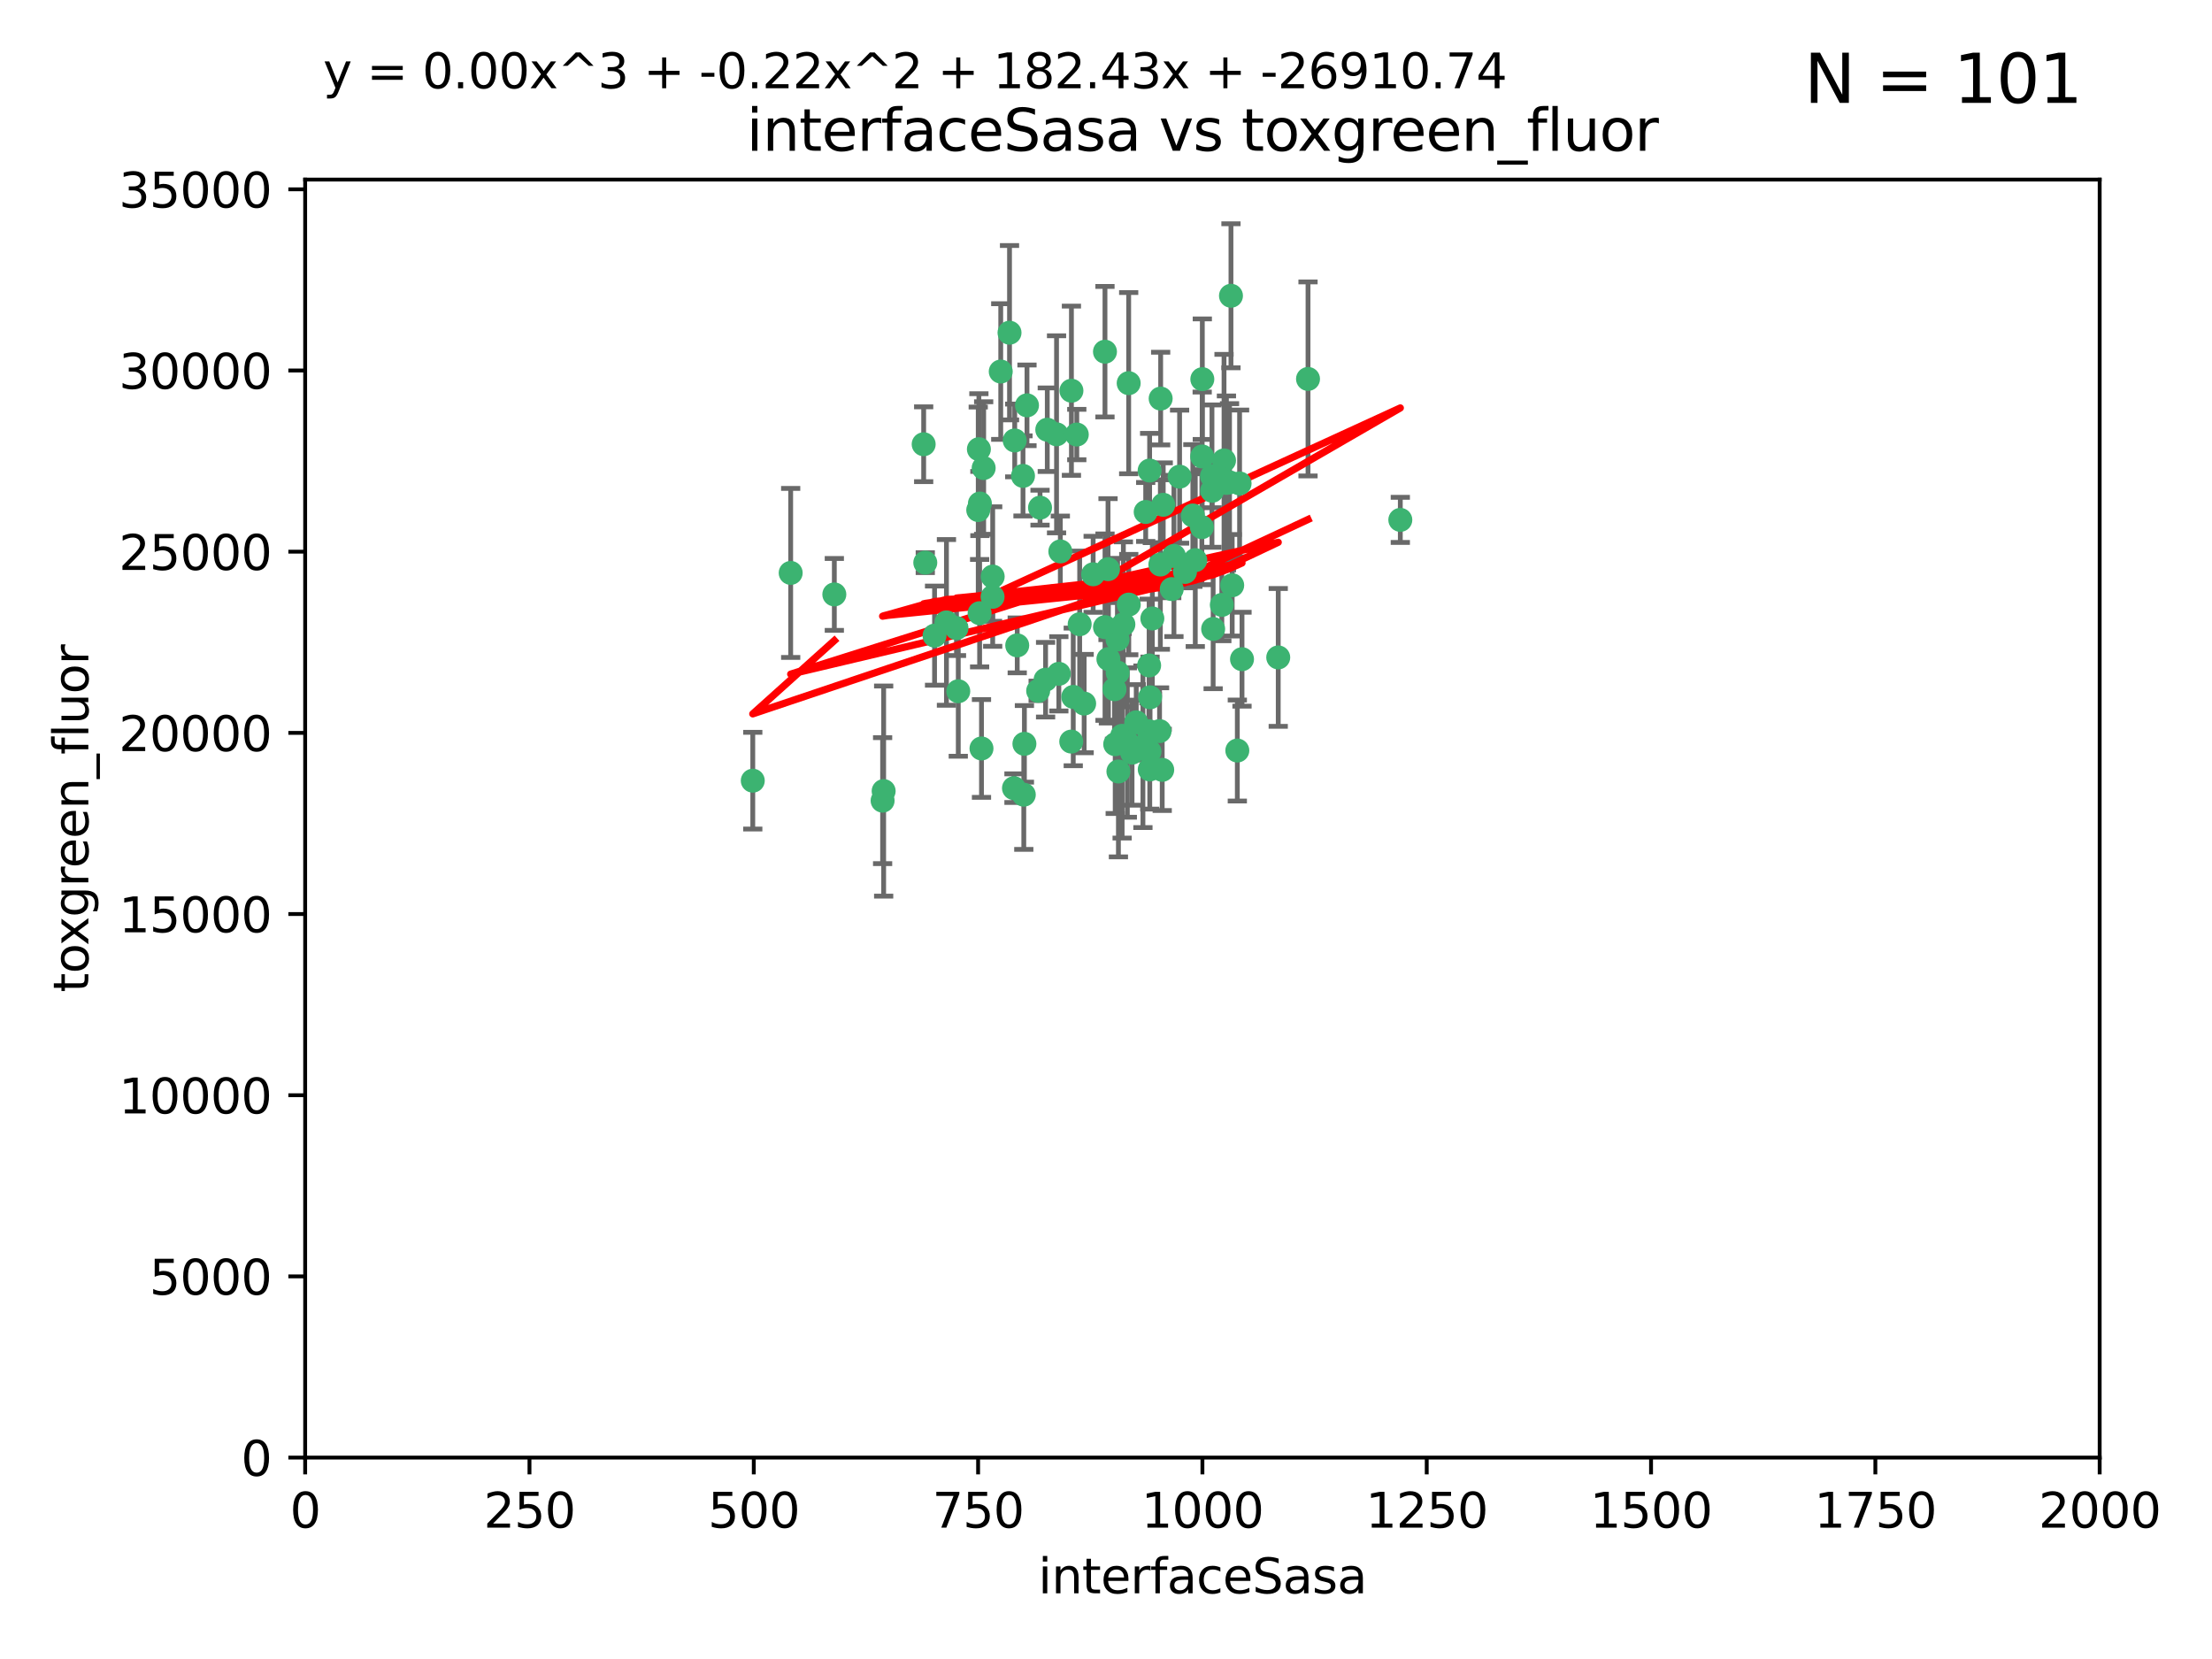 <?xml version="1.0" encoding="utf-8" standalone="no"?>
<!DOCTYPE svg PUBLIC "-//W3C//DTD SVG 1.1//EN"
  "http://www.w3.org/Graphics/SVG/1.1/DTD/svg11.dtd">
<svg xmlns:xlink="http://www.w3.org/1999/xlink" width="460.8pt" height="345.6pt" viewBox="0 0 460.8 345.6" xmlns="http://www.w3.org/2000/svg" version="1.1">
 <defs>
  <style type="text/css">*{stroke-linejoin: round; stroke-linecap: butt}</style>
 </defs>
 <g id="figure_1">
  <g id="patch_1">
   <path d="M 0 345.6 
L 460.8 345.6 
L 460.8 0 
L 0 0 
z
" style="fill: #ffffff"/>
  </g>
  <g id="axes_1">
   <g id="patch_2">
    <path d="M 63.571 303.64 
L 437.4 303.64 
L 437.4 37.411 
L 63.571 37.411 
z
" style="fill: #ffffff"/>
   </g>
   <g id="PathCollection_1">
    <defs>
     <path id="mf2f2eca6c9" d="M 0 1.118 
C 0.297 1.118 0.581 1 0.791 0.791 
C 1 0.581 1.118 0.297 1.118 0 
C 1.118 -0.297 1 -0.581 0.791 -0.791 
C 0.581 -1 0.297 -1.118 0 -1.118 
C -0.297 -1.118 -0.581 -1 -0.791 -0.791 
C -1 -0.581 -1.118 -0.297 -1.118 0 
C -1.118 0.297 -1 0.581 -0.791 0.791 
C -0.581 1 -0.297 1.118 0 1.118 
z
" style="stroke: #3cb371"/>
    </defs>
    <g clip-path="url(#pf9fc593fac)">
     <use xlink:href="#mf2f2eca6c9" x="272.484" y="78.941" style="fill: #3cb371; stroke: #3cb371"/>
     <use xlink:href="#mf2f2eca6c9" x="242.323" y="105.159" style="fill: #3cb371; stroke: #3cb371"/>
     <use xlink:href="#mf2f2eca6c9" x="248.998" y="116.686" style="fill: #3cb371; stroke: #3cb371"/>
     <use xlink:href="#mf2f2eca6c9" x="239.489" y="98.026" style="fill: #3cb371; stroke: #3cb371"/>
     <use xlink:href="#mf2f2eca6c9" x="250.437" y="95.094" style="fill: #3cb371; stroke: #3cb371"/>
     <use xlink:href="#mf2f2eca6c9" x="266.28" y="136.954" style="fill: #3cb371; stroke: #3cb371"/>
     <use xlink:href="#mf2f2eca6c9" x="218.168" y="89.516" style="fill: #3cb371; stroke: #3cb371"/>
     <use xlink:href="#mf2f2eca6c9" x="254.987" y="95.918" style="fill: #3cb371; stroke: #3cb371"/>
     <use xlink:href="#mf2f2eca6c9" x="220.886" y="114.875" style="fill: #3cb371; stroke: #3cb371"/>
     <use xlink:href="#mf2f2eca6c9" x="241.787" y="83.03" style="fill: #3cb371; stroke: #3cb371"/>
     <use xlink:href="#mf2f2eca6c9" x="252.721" y="131.024" style="fill: #3cb371; stroke: #3cb371"/>
     <use xlink:href="#mf2f2eca6c9" x="258.229" y="100.71" style="fill: #3cb371; stroke: #3cb371"/>
     <use xlink:href="#mf2f2eca6c9" x="232.987" y="160.712" style="fill: #3cb371; stroke: #3cb371"/>
     <use xlink:href="#mf2f2eca6c9" x="241.557" y="152.304" style="fill: #3cb371; stroke: #3cb371"/>
     <use xlink:href="#mf2f2eca6c9" x="230.194" y="130.646" style="fill: #3cb371; stroke: #3cb371"/>
     <use xlink:href="#mf2f2eca6c9" x="255.489" y="100.601" style="fill: #3cb371; stroke: #3cb371"/>
     <use xlink:href="#mf2f2eca6c9" x="256.689" y="121.921" style="fill: #3cb371; stroke: #3cb371"/>
     <use xlink:href="#mf2f2eca6c9" x="244.553" y="115.814" style="fill: #3cb371; stroke: #3cb371"/>
     <use xlink:href="#mf2f2eca6c9" x="250.368" y="109.818" style="fill: #3cb371; stroke: #3cb371"/>
     <use xlink:href="#mf2f2eca6c9" x="230.187" y="73.266" style="fill: #3cb371; stroke: #3cb371"/>
     <use xlink:href="#mf2f2eca6c9" x="240.054" y="128.839" style="fill: #3cb371; stroke: #3cb371"/>
     <use xlink:href="#mf2f2eca6c9" x="246.854" y="119.146" style="fill: #3cb371; stroke: #3cb371"/>
     <use xlink:href="#mf2f2eca6c9" x="232.318" y="155.033" style="fill: #3cb371; stroke: #3cb371"/>
     <use xlink:href="#mf2f2eca6c9" x="239.385" y="138.622" style="fill: #3cb371; stroke: #3cb371"/>
     <use xlink:href="#mf2f2eca6c9" x="223.198" y="81.394" style="fill: #3cb371; stroke: #3cb371"/>
     <use xlink:href="#mf2f2eca6c9" x="258.734" y="137.321" style="fill: #3cb371; stroke: #3cb371"/>
     <use xlink:href="#mf2f2eca6c9" x="256.134" y="100.483" style="fill: #3cb371; stroke: #3cb371"/>
     <use xlink:href="#mf2f2eca6c9" x="233.762" y="153.285" style="fill: #3cb371; stroke: #3cb371"/>
     <use xlink:href="#mf2f2eca6c9" x="211.385" y="91.754" style="fill: #3cb371; stroke: #3cb371"/>
     <use xlink:href="#mf2f2eca6c9" x="235.142" y="125.947" style="fill: #3cb371; stroke: #3cb371"/>
     <use xlink:href="#mf2f2eca6c9" x="234.02" y="130.067" style="fill: #3cb371; stroke: #3cb371"/>
     <use xlink:href="#mf2f2eca6c9" x="220.097" y="90.475" style="fill: #3cb371; stroke: #3cb371"/>
     <use xlink:href="#mf2f2eca6c9" x="223.161" y="154.483" style="fill: #3cb371; stroke: #3cb371"/>
     <use xlink:href="#mf2f2eca6c9" x="248.491" y="107.386" style="fill: #3cb371; stroke: #3cb371"/>
     <use xlink:href="#mf2f2eca6c9" x="241.725" y="117.601" style="fill: #3cb371; stroke: #3cb371"/>
     <use xlink:href="#mf2f2eca6c9" x="225.848" y="146.564" style="fill: #3cb371; stroke: #3cb371"/>
     <use xlink:href="#mf2f2eca6c9" x="238.669" y="106.653" style="fill: #3cb371; stroke: #3cb371"/>
     <use xlink:href="#mf2f2eca6c9" x="252.51" y="102.24" style="fill: #3cb371; stroke: #3cb371"/>
     <use xlink:href="#mf2f2eca6c9" x="227.725" y="119.635" style="fill: #3cb371; stroke: #3cb371"/>
     <use xlink:href="#mf2f2eca6c9" x="235.125" y="79.819" style="fill: #3cb371; stroke: #3cb371"/>
     <use xlink:href="#mf2f2eca6c9" x="206.772" y="124.329" style="fill: #3cb371; stroke: #3cb371"/>
     <use xlink:href="#mf2f2eca6c9" x="244.091" y="122.72" style="fill: #3cb371; stroke: #3cb371"/>
     <use xlink:href="#mf2f2eca6c9" x="211.908" y="134.443" style="fill: #3cb371; stroke: #3cb371"/>
     <use xlink:href="#mf2f2eca6c9" x="213.404" y="154.954" style="fill: #3cb371; stroke: #3cb371"/>
     <use xlink:href="#mf2f2eca6c9" x="204.131" y="104.896" style="fill: #3cb371; stroke: #3cb371"/>
     <use xlink:href="#mf2f2eca6c9" x="239.465" y="156.559" style="fill: #3cb371; stroke: #3cb371"/>
     <use xlink:href="#mf2f2eca6c9" x="245.731" y="99.298" style="fill: #3cb371; stroke: #3cb371"/>
     <use xlink:href="#mf2f2eca6c9" x="257.757" y="156.348" style="fill: #3cb371; stroke: #3cb371"/>
     <use xlink:href="#mf2f2eca6c9" x="216.658" y="105.756" style="fill: #3cb371; stroke: #3cb371"/>
     <use xlink:href="#mf2f2eca6c9" x="204.916" y="97.498" style="fill: #3cb371; stroke: #3cb371"/>
     <use xlink:href="#mf2f2eca6c9" x="192.417" y="92.545" style="fill: #3cb371; stroke: #3cb371"/>
     <use xlink:href="#mf2f2eca6c9" x="213.275" y="165.548" style="fill: #3cb371; stroke: #3cb371"/>
     <use xlink:href="#mf2f2eca6c9" x="216.269" y="143.916" style="fill: #3cb371; stroke: #3cb371"/>
     <use xlink:href="#mf2f2eca6c9" x="206.796" y="120.108" style="fill: #3cb371; stroke: #3cb371"/>
     <use xlink:href="#mf2f2eca6c9" x="291.711" y="108.301" style="fill: #3cb371; stroke: #3cb371"/>
     <use xlink:href="#mf2f2eca6c9" x="224.916" y="130.038" style="fill: #3cb371; stroke: #3cb371"/>
     <use xlink:href="#mf2f2eca6c9" x="250.465" y="78.988" style="fill: #3cb371; stroke: #3cb371"/>
     <use xlink:href="#mf2f2eca6c9" x="199.256" y="130.84" style="fill: #3cb371; stroke: #3cb371"/>
     <use xlink:href="#mf2f2eca6c9" x="204.462" y="155.918" style="fill: #3cb371; stroke: #3cb371"/>
     <use xlink:href="#mf2f2eca6c9" x="220.577" y="140.37" style="fill: #3cb371; stroke: #3cb371"/>
     <use xlink:href="#mf2f2eca6c9" x="242.11" y="160.372" style="fill: #3cb371; stroke: #3cb371"/>
     <use xlink:href="#mf2f2eca6c9" x="223.577" y="145.178" style="fill: #3cb371; stroke: #3cb371"/>
     <use xlink:href="#mf2f2eca6c9" x="254.529" y="126.015" style="fill: #3cb371; stroke: #3cb371"/>
     <use xlink:href="#mf2f2eca6c9" x="208.473" y="77.397" style="fill: #3cb371; stroke: #3cb371"/>
     <use xlink:href="#mf2f2eca6c9" x="192.753" y="117.209" style="fill: #3cb371; stroke: #3cb371"/>
     <use xlink:href="#mf2f2eca6c9" x="203.92" y="93.572" style="fill: #3cb371; stroke: #3cb371"/>
     <use xlink:href="#mf2f2eca6c9" x="230.822" y="118.565" style="fill: #3cb371; stroke: #3cb371"/>
     <use xlink:href="#mf2f2eca6c9" x="239.332" y="152.32" style="fill: #3cb371; stroke: #3cb371"/>
     <use xlink:href="#mf2f2eca6c9" x="204.073" y="127.738" style="fill: #3cb371; stroke: #3cb371"/>
     <use xlink:href="#mf2f2eca6c9" x="210.301" y="69.309" style="fill: #3cb371; stroke: #3cb371"/>
     <use xlink:href="#mf2f2eca6c9" x="239.579" y="145.262" style="fill: #3cb371; stroke: #3cb371"/>
     <use xlink:href="#mf2f2eca6c9" x="236.699" y="150.469" style="fill: #3cb371; stroke: #3cb371"/>
     <use xlink:href="#mf2f2eca6c9" x="230.901" y="137.292" style="fill: #3cb371; stroke: #3cb371"/>
     <use xlink:href="#mf2f2eca6c9" x="232.833" y="140.122" style="fill: #3cb371; stroke: #3cb371"/>
     <use xlink:href="#mf2f2eca6c9" x="252.476" y="99.184" style="fill: #3cb371; stroke: #3cb371"/>
     <use xlink:href="#mf2f2eca6c9" x="256.433" y="61.614" style="fill: #3cb371; stroke: #3cb371"/>
     <use xlink:href="#mf2f2eca6c9" x="203.785" y="106.253" style="fill: #3cb371; stroke: #3cb371"/>
     <use xlink:href="#mf2f2eca6c9" x="213.94" y="84.44" style="fill: #3cb371; stroke: #3cb371"/>
     <use xlink:href="#mf2f2eca6c9" x="194.686" y="132.411" style="fill: #3cb371; stroke: #3cb371"/>
     <use xlink:href="#mf2f2eca6c9" x="183.864" y="166.79" style="fill: #3cb371; stroke: #3cb371"/>
     <use xlink:href="#mf2f2eca6c9" x="213.11" y="99.14" style="fill: #3cb371; stroke: #3cb371"/>
     <use xlink:href="#mf2f2eca6c9" x="211.23" y="164.19" style="fill: #3cb371; stroke: #3cb371"/>
     <use xlink:href="#mf2f2eca6c9" x="238.093" y="155.561" style="fill: #3cb371; stroke: #3cb371"/>
     <use xlink:href="#mf2f2eca6c9" x="199.626" y="143.999" style="fill: #3cb371; stroke: #3cb371"/>
     <use xlink:href="#mf2f2eca6c9" x="235.826" y="156.792" style="fill: #3cb371; stroke: #3cb371"/>
     <use xlink:href="#mf2f2eca6c9" x="232.811" y="133.213" style="fill: #3cb371; stroke: #3cb371"/>
     <use xlink:href="#mf2f2eca6c9" x="224.314" y="90.523" style="fill: #3cb371; stroke: #3cb371"/>
     <use xlink:href="#mf2f2eca6c9" x="239.516" y="160.289" style="fill: #3cb371; stroke: #3cb371"/>
     <use xlink:href="#mf2f2eca6c9" x="164.714" y="119.349" style="fill: #3cb371; stroke: #3cb371"/>
     <use xlink:href="#mf2f2eca6c9" x="217.815" y="141.593" style="fill: #3cb371; stroke: #3cb371"/>
     <use xlink:href="#mf2f2eca6c9" x="234.846" y="154.686" style="fill: #3cb371; stroke: #3cb371"/>
     <use xlink:href="#mf2f2eca6c9" x="197.163" y="129.656" style="fill: #3cb371; stroke: #3cb371"/>
     <use xlink:href="#mf2f2eca6c9" x="184.082" y="164.794" style="fill: #3cb371; stroke: #3cb371"/>
     <use xlink:href="#mf2f2eca6c9" x="232.174" y="143.576" style="fill: #3cb371; stroke: #3cb371"/>
     <use xlink:href="#mf2f2eca6c9" x="156.817" y="162.629" style="fill: #3cb371; stroke: #3cb371"/>
     <use xlink:href="#mf2f2eca6c9" x="173.806" y="123.828" style="fill: #3cb371; stroke: #3cb371"/>
    </g>
   </g>
   <g id="matplotlib.axis_1">
    <g id="xtick_1">
     <g id="line2d_1">
      <defs>
       <path id="mb555697b8f" d="M 0 0 
L 0 3.5 
" style="stroke: #000000; stroke-width: 0.8"/>
      </defs>
      <g>
       <use xlink:href="#mb555697b8f" x="63.571" y="303.64" style="stroke: #000000; stroke-width: 0.8"/>
      </g>
     </g>
     <g id="text_1">
      <!-- 0 -->
      <g transform="translate(60.39 318.238)scale(0.1 -0.1)">
       <defs>
        <path id="DejaVuSans-30" d="M 2034 4250 
Q 1547 4250 1301 3770 
Q 1056 3291 1056 2328 
Q 1056 1369 1301 889 
Q 1547 409 2034 409 
Q 2525 409 2770 889 
Q 3016 1369 3016 2328 
Q 3016 3291 2770 3770 
Q 2525 4250 2034 4250 
z
M 2034 4750 
Q 2819 4750 3233 4129 
Q 3647 3509 3647 2328 
Q 3647 1150 3233 529 
Q 2819 -91 2034 -91 
Q 1250 -91 836 529 
Q 422 1150 422 2328 
Q 422 3509 836 4129 
Q 1250 4750 2034 4750 
z
" transform="scale(0.016)"/>
       </defs>
       <use xlink:href="#DejaVuSans-30"/>
      </g>
     </g>
    </g>
    <g id="xtick_2">
     <g id="line2d_2">
      <g>
       <use xlink:href="#mb555697b8f" x="110.3" y="303.64" style="stroke: #000000; stroke-width: 0.8"/>
      </g>
     </g>
     <g id="text_2">
      <!-- 250 -->
      <g transform="translate(100.756 318.238)scale(0.1 -0.1)">
       <defs>
        <path id="DejaVuSans-32" d="M 1228 531 
L 3431 531 
L 3431 0 
L 469 0 
L 469 531 
Q 828 903 1448 1529 
Q 2069 2156 2228 2338 
Q 2531 2678 2651 2914 
Q 2772 3150 2772 3378 
Q 2772 3750 2511 3984 
Q 2250 4219 1831 4219 
Q 1534 4219 1204 4116 
Q 875 4013 500 3803 
L 500 4441 
Q 881 4594 1212 4672 
Q 1544 4750 1819 4750 
Q 2544 4750 2975 4387 
Q 3406 4025 3406 3419 
Q 3406 3131 3298 2873 
Q 3191 2616 2906 2266 
Q 2828 2175 2409 1742 
Q 1991 1309 1228 531 
z
" transform="scale(0.016)"/>
        <path id="DejaVuSans-35" d="M 691 4666 
L 3169 4666 
L 3169 4134 
L 1269 4134 
L 1269 2991 
Q 1406 3038 1543 3061 
Q 1681 3084 1819 3084 
Q 2600 3084 3056 2656 
Q 3513 2228 3513 1497 
Q 3513 744 3044 326 
Q 2575 -91 1722 -91 
Q 1428 -91 1123 -41 
Q 819 9 494 109 
L 494 744 
Q 775 591 1075 516 
Q 1375 441 1709 441 
Q 2250 441 2565 725 
Q 2881 1009 2881 1497 
Q 2881 1984 2565 2268 
Q 2250 2553 1709 2553 
Q 1456 2553 1204 2497 
Q 953 2441 691 2322 
L 691 4666 
z
" transform="scale(0.016)"/>
       </defs>
       <use xlink:href="#DejaVuSans-32"/>
       <use xlink:href="#DejaVuSans-35" x="63.623"/>
       <use xlink:href="#DejaVuSans-30" x="127.246"/>
      </g>
     </g>
    </g>
    <g id="xtick_3">
     <g id="line2d_3">
      <g>
       <use xlink:href="#mb555697b8f" x="157.028" y="303.64" style="stroke: #000000; stroke-width: 0.8"/>
      </g>
     </g>
     <g id="text_3">
      <!-- 500 -->
      <g transform="translate(147.485 318.238)scale(0.1 -0.1)">
       <use xlink:href="#DejaVuSans-35"/>
       <use xlink:href="#DejaVuSans-30" x="63.623"/>
       <use xlink:href="#DejaVuSans-30" x="127.246"/>
      </g>
     </g>
    </g>
    <g id="xtick_4">
     <g id="line2d_4">
      <g>
       <use xlink:href="#mb555697b8f" x="203.757" y="303.64" style="stroke: #000000; stroke-width: 0.8"/>
      </g>
     </g>
     <g id="text_4">
      <!-- 750 -->
      <g transform="translate(194.213 318.238)scale(0.1 -0.1)">
       <defs>
        <path id="DejaVuSans-37" d="M 525 4666 
L 3525 4666 
L 3525 4397 
L 1831 0 
L 1172 0 
L 2766 4134 
L 525 4134 
L 525 4666 
z
" transform="scale(0.016)"/>
       </defs>
       <use xlink:href="#DejaVuSans-37"/>
       <use xlink:href="#DejaVuSans-35" x="63.623"/>
       <use xlink:href="#DejaVuSans-30" x="127.246"/>
      </g>
     </g>
    </g>
    <g id="xtick_5">
     <g id="line2d_5">
      <g>
       <use xlink:href="#mb555697b8f" x="250.486" y="303.64" style="stroke: #000000; stroke-width: 0.8"/>
      </g>
     </g>
     <g id="text_5">
      <!-- 1000 -->
      <g transform="translate(237.761 318.238)scale(0.1 -0.1)">
       <defs>
        <path id="DejaVuSans-31" d="M 794 531 
L 1825 531 
L 1825 4091 
L 703 3866 
L 703 4441 
L 1819 4666 
L 2450 4666 
L 2450 531 
L 3481 531 
L 3481 0 
L 794 0 
L 794 531 
z
" transform="scale(0.016)"/>
       </defs>
       <use xlink:href="#DejaVuSans-31"/>
       <use xlink:href="#DejaVuSans-30" x="63.623"/>
       <use xlink:href="#DejaVuSans-30" x="127.246"/>
       <use xlink:href="#DejaVuSans-30" x="190.869"/>
      </g>
     </g>
    </g>
    <g id="xtick_6">
     <g id="line2d_6">
      <g>
       <use xlink:href="#mb555697b8f" x="297.214" y="303.64" style="stroke: #000000; stroke-width: 0.8"/>
      </g>
     </g>
     <g id="text_6">
      <!-- 1250 -->
      <g transform="translate(284.489 318.238)scale(0.1 -0.1)">
       <use xlink:href="#DejaVuSans-31"/>
       <use xlink:href="#DejaVuSans-32" x="63.623"/>
       <use xlink:href="#DejaVuSans-35" x="127.246"/>
       <use xlink:href="#DejaVuSans-30" x="190.869"/>
      </g>
     </g>
    </g>
    <g id="xtick_7">
     <g id="line2d_7">
      <g>
       <use xlink:href="#mb555697b8f" x="343.943" y="303.64" style="stroke: #000000; stroke-width: 0.8"/>
      </g>
     </g>
     <g id="text_7">
      <!-- 1500 -->
      <g transform="translate(331.218 318.238)scale(0.1 -0.1)">
       <use xlink:href="#DejaVuSans-31"/>
       <use xlink:href="#DejaVuSans-35" x="63.623"/>
       <use xlink:href="#DejaVuSans-30" x="127.246"/>
       <use xlink:href="#DejaVuSans-30" x="190.869"/>
      </g>
     </g>
    </g>
    <g id="xtick_8">
     <g id="line2d_8">
      <g>
       <use xlink:href="#mb555697b8f" x="390.671" y="303.64" style="stroke: #000000; stroke-width: 0.8"/>
      </g>
     </g>
     <g id="text_8">
      <!-- 1750 -->
      <g transform="translate(377.946 318.238)scale(0.1 -0.1)">
       <use xlink:href="#DejaVuSans-31"/>
       <use xlink:href="#DejaVuSans-37" x="63.623"/>
       <use xlink:href="#DejaVuSans-35" x="127.246"/>
       <use xlink:href="#DejaVuSans-30" x="190.869"/>
      </g>
     </g>
    </g>
    <g id="xtick_9">
     <g id="line2d_9">
      <g>
       <use xlink:href="#mb555697b8f" x="437.4" y="303.64" style="stroke: #000000; stroke-width: 0.8"/>
      </g>
     </g>
     <g id="text_9">
      <!-- 2000 -->
      <g transform="translate(424.675 318.238)scale(0.1 -0.1)">
       <use xlink:href="#DejaVuSans-32"/>
       <use xlink:href="#DejaVuSans-30" x="63.623"/>
       <use xlink:href="#DejaVuSans-30" x="127.246"/>
       <use xlink:href="#DejaVuSans-30" x="190.869"/>
      </g>
     </g>
    </g>
    <g id="text_10">
     <!-- interfaceSasa -->
     <g transform="translate(216.279 331.917)scale(0.1 -0.1)">
      <defs>
       <path id="DejaVuSans-69" d="M 603 3500 
L 1178 3500 
L 1178 0 
L 603 0 
L 603 3500 
z
M 603 4863 
L 1178 4863 
L 1178 4134 
L 603 4134 
L 603 4863 
z
" transform="scale(0.016)"/>
       <path id="DejaVuSans-6e" d="M 3513 2113 
L 3513 0 
L 2938 0 
L 2938 2094 
Q 2938 2591 2744 2837 
Q 2550 3084 2163 3084 
Q 1697 3084 1428 2787 
Q 1159 2491 1159 1978 
L 1159 0 
L 581 0 
L 581 3500 
L 1159 3500 
L 1159 2956 
Q 1366 3272 1645 3428 
Q 1925 3584 2291 3584 
Q 2894 3584 3203 3211 
Q 3513 2838 3513 2113 
z
" transform="scale(0.016)"/>
       <path id="DejaVuSans-74" d="M 1172 4494 
L 1172 3500 
L 2356 3500 
L 2356 3053 
L 1172 3053 
L 1172 1153 
Q 1172 725 1289 603 
Q 1406 481 1766 481 
L 2356 481 
L 2356 0 
L 1766 0 
Q 1100 0 847 248 
Q 594 497 594 1153 
L 594 3053 
L 172 3053 
L 172 3500 
L 594 3500 
L 594 4494 
L 1172 4494 
z
" transform="scale(0.016)"/>
       <path id="DejaVuSans-65" d="M 3597 1894 
L 3597 1613 
L 953 1613 
Q 991 1019 1311 708 
Q 1631 397 2203 397 
Q 2534 397 2845 478 
Q 3156 559 3463 722 
L 3463 178 
Q 3153 47 2828 -22 
Q 2503 -91 2169 -91 
Q 1331 -91 842 396 
Q 353 884 353 1716 
Q 353 2575 817 3079 
Q 1281 3584 2069 3584 
Q 2775 3584 3186 3129 
Q 3597 2675 3597 1894 
z
M 3022 2063 
Q 3016 2534 2758 2815 
Q 2500 3097 2075 3097 
Q 1594 3097 1305 2825 
Q 1016 2553 972 2059 
L 3022 2063 
z
" transform="scale(0.016)"/>
       <path id="DejaVuSans-72" d="M 2631 2963 
Q 2534 3019 2420 3045 
Q 2306 3072 2169 3072 
Q 1681 3072 1420 2755 
Q 1159 2438 1159 1844 
L 1159 0 
L 581 0 
L 581 3500 
L 1159 3500 
L 1159 2956 
Q 1341 3275 1631 3429 
Q 1922 3584 2338 3584 
Q 2397 3584 2469 3576 
Q 2541 3569 2628 3553 
L 2631 2963 
z
" transform="scale(0.016)"/>
       <path id="DejaVuSans-66" d="M 2375 4863 
L 2375 4384 
L 1825 4384 
Q 1516 4384 1395 4259 
Q 1275 4134 1275 3809 
L 1275 3500 
L 2222 3500 
L 2222 3053 
L 1275 3053 
L 1275 0 
L 697 0 
L 697 3053 
L 147 3053 
L 147 3500 
L 697 3500 
L 697 3744 
Q 697 4328 969 4595 
Q 1241 4863 1831 4863 
L 2375 4863 
z
" transform="scale(0.016)"/>
       <path id="DejaVuSans-61" d="M 2194 1759 
Q 1497 1759 1228 1600 
Q 959 1441 959 1056 
Q 959 750 1161 570 
Q 1363 391 1709 391 
Q 2188 391 2477 730 
Q 2766 1069 2766 1631 
L 2766 1759 
L 2194 1759 
z
M 3341 1997 
L 3341 0 
L 2766 0 
L 2766 531 
Q 2569 213 2275 61 
Q 1981 -91 1556 -91 
Q 1019 -91 701 211 
Q 384 513 384 1019 
Q 384 1609 779 1909 
Q 1175 2209 1959 2209 
L 2766 2209 
L 2766 2266 
Q 2766 2663 2505 2880 
Q 2244 3097 1772 3097 
Q 1472 3097 1187 3025 
Q 903 2953 641 2809 
L 641 3341 
Q 956 3463 1253 3523 
Q 1550 3584 1831 3584 
Q 2591 3584 2966 3190 
Q 3341 2797 3341 1997 
z
" transform="scale(0.016)"/>
       <path id="DejaVuSans-63" d="M 3122 3366 
L 3122 2828 
Q 2878 2963 2633 3030 
Q 2388 3097 2138 3097 
Q 1578 3097 1268 2742 
Q 959 2388 959 1747 
Q 959 1106 1268 751 
Q 1578 397 2138 397 
Q 2388 397 2633 464 
Q 2878 531 3122 666 
L 3122 134 
Q 2881 22 2623 -34 
Q 2366 -91 2075 -91 
Q 1284 -91 818 406 
Q 353 903 353 1747 
Q 353 2603 823 3093 
Q 1294 3584 2113 3584 
Q 2378 3584 2631 3529 
Q 2884 3475 3122 3366 
z
" transform="scale(0.016)"/>
       <path id="DejaVuSans-53" d="M 3425 4513 
L 3425 3897 
Q 3066 4069 2747 4153 
Q 2428 4238 2131 4238 
Q 1616 4238 1336 4038 
Q 1056 3838 1056 3469 
Q 1056 3159 1242 3001 
Q 1428 2844 1947 2747 
L 2328 2669 
Q 3034 2534 3370 2195 
Q 3706 1856 3706 1288 
Q 3706 609 3251 259 
Q 2797 -91 1919 -91 
Q 1588 -91 1214 -16 
Q 841 59 441 206 
L 441 856 
Q 825 641 1194 531 
Q 1563 422 1919 422 
Q 2459 422 2753 634 
Q 3047 847 3047 1241 
Q 3047 1584 2836 1778 
Q 2625 1972 2144 2069 
L 1759 2144 
Q 1053 2284 737 2584 
Q 422 2884 422 3419 
Q 422 4038 858 4394 
Q 1294 4750 2059 4750 
Q 2388 4750 2728 4690 
Q 3069 4631 3425 4513 
z
" transform="scale(0.016)"/>
       <path id="DejaVuSans-73" d="M 2834 3397 
L 2834 2853 
Q 2591 2978 2328 3040 
Q 2066 3103 1784 3103 
Q 1356 3103 1142 2972 
Q 928 2841 928 2578 
Q 928 2378 1081 2264 
Q 1234 2150 1697 2047 
L 1894 2003 
Q 2506 1872 2764 1633 
Q 3022 1394 3022 966 
Q 3022 478 2636 193 
Q 2250 -91 1575 -91 
Q 1294 -91 989 -36 
Q 684 19 347 128 
L 347 722 
Q 666 556 975 473 
Q 1284 391 1588 391 
Q 1994 391 2212 530 
Q 2431 669 2431 922 
Q 2431 1156 2273 1281 
Q 2116 1406 1581 1522 
L 1381 1569 
Q 847 1681 609 1914 
Q 372 2147 372 2553 
Q 372 3047 722 3315 
Q 1072 3584 1716 3584 
Q 2034 3584 2315 3537 
Q 2597 3491 2834 3397 
z
" transform="scale(0.016)"/>
      </defs>
      <use xlink:href="#DejaVuSans-69"/>
      <use xlink:href="#DejaVuSans-6e" x="27.783"/>
      <use xlink:href="#DejaVuSans-74" x="91.162"/>
      <use xlink:href="#DejaVuSans-65" x="130.371"/>
      <use xlink:href="#DejaVuSans-72" x="191.895"/>
      <use xlink:href="#DejaVuSans-66" x="233.008"/>
      <use xlink:href="#DejaVuSans-61" x="268.213"/>
      <use xlink:href="#DejaVuSans-63" x="329.492"/>
      <use xlink:href="#DejaVuSans-65" x="384.473"/>
      <use xlink:href="#DejaVuSans-53" x="445.996"/>
      <use xlink:href="#DejaVuSans-61" x="509.473"/>
      <use xlink:href="#DejaVuSans-73" x="570.752"/>
      <use xlink:href="#DejaVuSans-61" x="622.852"/>
     </g>
    </g>
   </g>
   <g id="matplotlib.axis_2">
    <g id="ytick_1">
     <g id="line2d_10">
      <defs>
       <path id="m53eedd0639" d="M 0 0 
L -3.5 0 
" style="stroke: #000000; stroke-width: 0.8"/>
      </defs>
      <g>
       <use xlink:href="#m53eedd0639" x="63.571" y="303.64" style="stroke: #000000; stroke-width: 0.8"/>
      </g>
     </g>
     <g id="text_11">
      <!-- 0 -->
      <g transform="translate(50.209 307.439)scale(0.1 -0.1)">
       <use xlink:href="#DejaVuSans-30"/>
      </g>
     </g>
    </g>
    <g id="ytick_2">
     <g id="line2d_11">
      <g>
       <use xlink:href="#m53eedd0639" x="63.571" y="265.897" style="stroke: #000000; stroke-width: 0.8"/>
      </g>
     </g>
     <g id="text_12">
      <!-- 5000 -->
      <g transform="translate(31.121 269.696)scale(0.1 -0.1)">
       <use xlink:href="#DejaVuSans-35"/>
       <use xlink:href="#DejaVuSans-30" x="63.623"/>
       <use xlink:href="#DejaVuSans-30" x="127.246"/>
       <use xlink:href="#DejaVuSans-30" x="190.869"/>
      </g>
     </g>
    </g>
    <g id="ytick_3">
     <g id="line2d_12">
      <g>
       <use xlink:href="#m53eedd0639" x="63.571" y="228.154" style="stroke: #000000; stroke-width: 0.8"/>
      </g>
     </g>
     <g id="text_13">
      <!-- 10000 -->
      <g transform="translate(24.759 231.953)scale(0.1 -0.1)">
       <use xlink:href="#DejaVuSans-31"/>
       <use xlink:href="#DejaVuSans-30" x="63.623"/>
       <use xlink:href="#DejaVuSans-30" x="127.246"/>
       <use xlink:href="#DejaVuSans-30" x="190.869"/>
       <use xlink:href="#DejaVuSans-30" x="254.492"/>
      </g>
     </g>
    </g>
    <g id="ytick_4">
     <g id="line2d_13">
      <g>
       <use xlink:href="#m53eedd0639" x="63.571" y="190.411" style="stroke: #000000; stroke-width: 0.8"/>
      </g>
     </g>
     <g id="text_14">
      <!-- 15000 -->
      <g transform="translate(24.759 194.21)scale(0.1 -0.1)">
       <use xlink:href="#DejaVuSans-31"/>
       <use xlink:href="#DejaVuSans-35" x="63.623"/>
       <use xlink:href="#DejaVuSans-30" x="127.246"/>
       <use xlink:href="#DejaVuSans-30" x="190.869"/>
       <use xlink:href="#DejaVuSans-30" x="254.492"/>
      </g>
     </g>
    </g>
    <g id="ytick_5">
     <g id="line2d_14">
      <g>
       <use xlink:href="#m53eedd0639" x="63.571" y="152.668" style="stroke: #000000; stroke-width: 0.8"/>
      </g>
     </g>
     <g id="text_15">
      <!-- 20000 -->
      <g transform="translate(24.759 156.467)scale(0.1 -0.1)">
       <use xlink:href="#DejaVuSans-32"/>
       <use xlink:href="#DejaVuSans-30" x="63.623"/>
       <use xlink:href="#DejaVuSans-30" x="127.246"/>
       <use xlink:href="#DejaVuSans-30" x="190.869"/>
       <use xlink:href="#DejaVuSans-30" x="254.492"/>
      </g>
     </g>
    </g>
    <g id="ytick_6">
     <g id="line2d_15">
      <g>
       <use xlink:href="#m53eedd0639" x="63.571" y="114.925" style="stroke: #000000; stroke-width: 0.8"/>
      </g>
     </g>
     <g id="text_16">
      <!-- 25000 -->
      <g transform="translate(24.759 118.724)scale(0.1 -0.1)">
       <use xlink:href="#DejaVuSans-32"/>
       <use xlink:href="#DejaVuSans-35" x="63.623"/>
       <use xlink:href="#DejaVuSans-30" x="127.246"/>
       <use xlink:href="#DejaVuSans-30" x="190.869"/>
       <use xlink:href="#DejaVuSans-30" x="254.492"/>
      </g>
     </g>
    </g>
    <g id="ytick_7">
     <g id="line2d_16">
      <g>
       <use xlink:href="#m53eedd0639" x="63.571" y="77.181" style="stroke: #000000; stroke-width: 0.8"/>
      </g>
     </g>
     <g id="text_17">
      <!-- 30000 -->
      <g transform="translate(24.759 80.981)scale(0.1 -0.1)">
       <defs>
        <path id="DejaVuSans-33" d="M 2597 2516 
Q 3050 2419 3304 2112 
Q 3559 1806 3559 1356 
Q 3559 666 3084 287 
Q 2609 -91 1734 -91 
Q 1441 -91 1130 -33 
Q 819 25 488 141 
L 488 750 
Q 750 597 1062 519 
Q 1375 441 1716 441 
Q 2309 441 2620 675 
Q 2931 909 2931 1356 
Q 2931 1769 2642 2001 
Q 2353 2234 1838 2234 
L 1294 2234 
L 1294 2753 
L 1863 2753 
Q 2328 2753 2575 2939 
Q 2822 3125 2822 3475 
Q 2822 3834 2567 4026 
Q 2313 4219 1838 4219 
Q 1578 4219 1281 4162 
Q 984 4106 628 3988 
L 628 4550 
Q 988 4650 1302 4700 
Q 1616 4750 1894 4750 
Q 2613 4750 3031 4423 
Q 3450 4097 3450 3541 
Q 3450 3153 3228 2886 
Q 3006 2619 2597 2516 
z
" transform="scale(0.016)"/>
       </defs>
       <use xlink:href="#DejaVuSans-33"/>
       <use xlink:href="#DejaVuSans-30" x="63.623"/>
       <use xlink:href="#DejaVuSans-30" x="127.246"/>
       <use xlink:href="#DejaVuSans-30" x="190.869"/>
       <use xlink:href="#DejaVuSans-30" x="254.492"/>
      </g>
     </g>
    </g>
    <g id="ytick_8">
     <g id="line2d_17">
      <g>
       <use xlink:href="#m53eedd0639" x="63.571" y="39.438" style="stroke: #000000; stroke-width: 0.8"/>
      </g>
     </g>
     <g id="text_18">
      <!-- 35000 -->
      <g transform="translate(24.759 43.238)scale(0.1 -0.1)">
       <use xlink:href="#DejaVuSans-33"/>
       <use xlink:href="#DejaVuSans-35" x="63.623"/>
       <use xlink:href="#DejaVuSans-30" x="127.246"/>
       <use xlink:href="#DejaVuSans-30" x="190.869"/>
       <use xlink:href="#DejaVuSans-30" x="254.492"/>
      </g>
     </g>
    </g>
    <g id="text_19">
     <!-- toxgreen_fluor -->
     <g transform="translate(18.401 206.72)rotate(-90)scale(0.1 -0.1)">
      <defs>
       <path id="DejaVuSans-6f" d="M 1959 3097 
Q 1497 3097 1228 2736 
Q 959 2375 959 1747 
Q 959 1119 1226 758 
Q 1494 397 1959 397 
Q 2419 397 2687 759 
Q 2956 1122 2956 1747 
Q 2956 2369 2687 2733 
Q 2419 3097 1959 3097 
z
M 1959 3584 
Q 2709 3584 3137 3096 
Q 3566 2609 3566 1747 
Q 3566 888 3137 398 
Q 2709 -91 1959 -91 
Q 1206 -91 779 398 
Q 353 888 353 1747 
Q 353 2609 779 3096 
Q 1206 3584 1959 3584 
z
" transform="scale(0.016)"/>
       <path id="DejaVuSans-78" d="M 3513 3500 
L 2247 1797 
L 3578 0 
L 2900 0 
L 1881 1375 
L 863 0 
L 184 0 
L 1544 1831 
L 300 3500 
L 978 3500 
L 1906 2253 
L 2834 3500 
L 3513 3500 
z
" transform="scale(0.016)"/>
       <path id="DejaVuSans-67" d="M 2906 1791 
Q 2906 2416 2648 2759 
Q 2391 3103 1925 3103 
Q 1463 3103 1205 2759 
Q 947 2416 947 1791 
Q 947 1169 1205 825 
Q 1463 481 1925 481 
Q 2391 481 2648 825 
Q 2906 1169 2906 1791 
z
M 3481 434 
Q 3481 -459 3084 -895 
Q 2688 -1331 1869 -1331 
Q 1566 -1331 1297 -1286 
Q 1028 -1241 775 -1147 
L 775 -588 
Q 1028 -725 1275 -790 
Q 1522 -856 1778 -856 
Q 2344 -856 2625 -561 
Q 2906 -266 2906 331 
L 2906 616 
Q 2728 306 2450 153 
Q 2172 0 1784 0 
Q 1141 0 747 490 
Q 353 981 353 1791 
Q 353 2603 747 3093 
Q 1141 3584 1784 3584 
Q 2172 3584 2450 3431 
Q 2728 3278 2906 2969 
L 2906 3500 
L 3481 3500 
L 3481 434 
z
" transform="scale(0.016)"/>
       <path id="DejaVuSans-5f" d="M 3263 -1063 
L 3263 -1509 
L -63 -1509 
L -63 -1063 
L 3263 -1063 
z
" transform="scale(0.016)"/>
       <path id="DejaVuSans-6c" d="M 603 4863 
L 1178 4863 
L 1178 0 
L 603 0 
L 603 4863 
z
" transform="scale(0.016)"/>
       <path id="DejaVuSans-75" d="M 544 1381 
L 544 3500 
L 1119 3500 
L 1119 1403 
Q 1119 906 1312 657 
Q 1506 409 1894 409 
Q 2359 409 2629 706 
Q 2900 1003 2900 1516 
L 2900 3500 
L 3475 3500 
L 3475 0 
L 2900 0 
L 2900 538 
Q 2691 219 2414 64 
Q 2138 -91 1772 -91 
Q 1169 -91 856 284 
Q 544 659 544 1381 
z
M 1991 3584 
L 1991 3584 
z
" transform="scale(0.016)"/>
      </defs>
      <use xlink:href="#DejaVuSans-74"/>
      <use xlink:href="#DejaVuSans-6f" x="39.209"/>
      <use xlink:href="#DejaVuSans-78" x="97.266"/>
      <use xlink:href="#DejaVuSans-67" x="156.445"/>
      <use xlink:href="#DejaVuSans-72" x="219.922"/>
      <use xlink:href="#DejaVuSans-65" x="258.785"/>
      <use xlink:href="#DejaVuSans-65" x="320.309"/>
      <use xlink:href="#DejaVuSans-6e" x="381.832"/>
      <use xlink:href="#DejaVuSans-5f" x="445.211"/>
      <use xlink:href="#DejaVuSans-66" x="495.211"/>
      <use xlink:href="#DejaVuSans-6c" x="530.416"/>
      <use xlink:href="#DejaVuSans-75" x="558.199"/>
      <use xlink:href="#DejaVuSans-6f" x="621.578"/>
      <use xlink:href="#DejaVuSans-72" x="682.76"/>
     </g>
    </g>
   </g>
   <g id="LineCollection_1">
    <path d="M 272.484 99.149 
L 272.484 58.733 
" clip-path="url(#pf9fc593fac)" style="fill: none; stroke: #696969"/>
    <path d="M 242.323 113.901 
L 242.323 96.418 
" clip-path="url(#pf9fc593fac)" style="fill: none; stroke: #696969"/>
    <path d="M 248.998 134.682 
L 248.998 98.689 
" clip-path="url(#pf9fc593fac)" style="fill: none; stroke: #696969"/>
    <path d="M 239.489 105.772 
L 239.489 90.281 
" clip-path="url(#pf9fc593fac)" style="fill: none; stroke: #696969"/>
    <path d="M 250.437 108.514 
L 250.437 81.675 
" clip-path="url(#pf9fc593fac)" style="fill: none; stroke: #696969"/>
    <path d="M 266.28 151.309 
L 266.28 122.599 
" clip-path="url(#pf9fc593fac)" style="fill: none; stroke: #696969"/>
    <path d="M 218.168 98.217 
L 218.168 80.815 
" clip-path="url(#pf9fc593fac)" style="fill: none; stroke: #696969"/>
    <path d="M 254.987 118.013 
L 254.987 73.824 
" clip-path="url(#pf9fc593fac)" style="fill: none; stroke: #696969"/>
    <path d="M 220.886 122.252 
L 220.886 107.498 
" clip-path="url(#pf9fc593fac)" style="fill: none; stroke: #696969"/>
    <path d="M 241.787 92.683 
L 241.787 73.377 
" clip-path="url(#pf9fc593fac)" style="fill: none; stroke: #696969"/>
    <path d="M 252.721 143.471 
L 252.721 118.578 
" clip-path="url(#pf9fc593fac)" style="fill: none; stroke: #696969"/>
    <path d="M 258.229 115.998 
L 258.229 85.423 
" clip-path="url(#pf9fc593fac)" style="fill: none; stroke: #696969"/>
    <path d="M 232.987 178.5 
L 232.987 142.925 
" clip-path="url(#pf9fc593fac)" style="fill: none; stroke: #696969"/>
    <path d="M 241.557 161.323 
L 241.557 143.286 
" clip-path="url(#pf9fc593fac)" style="fill: none; stroke: #696969"/>
    <path d="M 230.194 150.061 
L 230.194 111.23 
" clip-path="url(#pf9fc593fac)" style="fill: none; stroke: #696969"/>
    <path d="M 255.489 118.721 
L 255.489 82.48 
" clip-path="url(#pf9fc593fac)" style="fill: none; stroke: #696969"/>
    <path d="M 256.689 132.492 
L 256.689 111.349 
" clip-path="url(#pf9fc593fac)" style="fill: none; stroke: #696969"/>
    <path d="M 244.553 132.604 
L 244.553 99.024 
" clip-path="url(#pf9fc593fac)" style="fill: none; stroke: #696969"/>
    <path d="M 250.368 121.797 
L 250.368 97.839 
" clip-path="url(#pf9fc593fac)" style="fill: none; stroke: #696969"/>
    <path d="M 230.187 86.861 
L 230.187 59.671 
" clip-path="url(#pf9fc593fac)" style="fill: none; stroke: #696969"/>
    <path d="M 240.054 144.637 
L 240.054 113.041 
" clip-path="url(#pf9fc593fac)" style="fill: none; stroke: #696969"/>
    <path d="M 246.854 122.449 
L 246.854 115.842 
" clip-path="url(#pf9fc593fac)" style="fill: none; stroke: #696969"/>
    <path d="M 232.318 169.463 
L 232.318 140.603 
" clip-path="url(#pf9fc593fac)" style="fill: none; stroke: #696969"/>
    <path d="M 239.385 152.437 
L 239.385 124.806 
" clip-path="url(#pf9fc593fac)" style="fill: none; stroke: #696969"/>
    <path d="M 223.198 99.017 
L 223.198 63.771 
" clip-path="url(#pf9fc593fac)" style="fill: none; stroke: #696969"/>
    <path d="M 258.734 147.102 
L 258.734 127.541 
" clip-path="url(#pf9fc593fac)" style="fill: none; stroke: #696969"/>
    <path d="M 256.134 116.878 
L 256.134 84.088 
" clip-path="url(#pf9fc593fac)" style="fill: none; stroke: #696969"/>
    <path d="M 233.762 174.582 
L 233.762 131.988 
" clip-path="url(#pf9fc593fac)" style="fill: none; stroke: #696969"/>
    <path d="M 211.385 99.334 
L 211.385 84.174 
" clip-path="url(#pf9fc593fac)" style="fill: none; stroke: #696969"/>
    <path d="M 235.142 136.397 
L 235.142 115.497 
" clip-path="url(#pf9fc593fac)" style="fill: none; stroke: #696969"/>
    <path d="M 234.02 147.25 
L 234.02 112.885 
" clip-path="url(#pf9fc593fac)" style="fill: none; stroke: #696969"/>
    <path d="M 220.097 111.003 
L 220.097 69.947 
" clip-path="url(#pf9fc593fac)" style="fill: none; stroke: #696969"/>
    <path d="M 223.161 155.048 
L 223.161 153.918 
" clip-path="url(#pf9fc593fac)" style="fill: none; stroke: #696969"/>
    <path d="M 248.491 122.155 
L 248.491 92.617 
" clip-path="url(#pf9fc593fac)" style="fill: none; stroke: #696969"/>
    <path d="M 241.725 135.26 
L 241.725 99.941 
" clip-path="url(#pf9fc593fac)" style="fill: none; stroke: #696969"/>
    <path d="M 225.848 156.807 
L 225.848 136.321 
" clip-path="url(#pf9fc593fac)" style="fill: none; stroke: #696969"/>
    <path d="M 238.669 112.792 
L 238.669 100.514 
" clip-path="url(#pf9fc593fac)" style="fill: none; stroke: #696969"/>
    <path d="M 252.51 105.772 
L 252.51 98.709 
" clip-path="url(#pf9fc593fac)" style="fill: none; stroke: #696969"/>
    <path d="M 227.725 127.554 
L 227.725 111.717 
" clip-path="url(#pf9fc593fac)" style="fill: none; stroke: #696969"/>
    <path d="M 235.125 98.693 
L 235.125 60.945 
" clip-path="url(#pf9fc593fac)" style="fill: none; stroke: #696969"/>
    <path d="M 206.772 129.426 
L 206.772 119.231 
" clip-path="url(#pf9fc593fac)" style="fill: none; stroke: #696969"/>
    <path d="M 244.091 124.514 
L 244.091 120.926 
" clip-path="url(#pf9fc593fac)" style="fill: none; stroke: #696969"/>
    <path d="M 211.908 140.163 
L 211.908 128.724 
" clip-path="url(#pf9fc593fac)" style="fill: none; stroke: #696969"/>
    <path d="M 213.404 162.929 
L 213.404 146.979 
" clip-path="url(#pf9fc593fac)" style="fill: none; stroke: #696969"/>
    <path d="M 204.131 111.578 
L 204.131 98.214 
" clip-path="url(#pf9fc593fac)" style="fill: none; stroke: #696969"/>
    <path d="M 239.465 160.147 
L 239.465 152.97 
" clip-path="url(#pf9fc593fac)" style="fill: none; stroke: #696969"/>
    <path d="M 245.731 113.157 
L 245.731 85.439 
" clip-path="url(#pf9fc593fac)" style="fill: none; stroke: #696969"/>
    <path d="M 257.757 166.868 
L 257.757 145.829 
" clip-path="url(#pf9fc593fac)" style="fill: none; stroke: #696969"/>
    <path d="M 216.658 109.392 
L 216.658 102.12 
" clip-path="url(#pf9fc593fac)" style="fill: none; stroke: #696969"/>
    <path d="M 204.916 111.302 
L 204.916 83.693 
" clip-path="url(#pf9fc593fac)" style="fill: none; stroke: #696969"/>
    <path d="M 192.417 100.341 
L 192.417 84.749 
" clip-path="url(#pf9fc593fac)" style="fill: none; stroke: #696969"/>
    <path d="M 213.275 176.939 
L 213.275 154.157 
" clip-path="url(#pf9fc593fac)" style="fill: none; stroke: #696969"/>
    <path d="M 216.269 145.941 
L 216.269 141.891 
" clip-path="url(#pf9fc593fac)" style="fill: none; stroke: #696969"/>
    <path d="M 206.796 134.641 
L 206.796 105.576 
" clip-path="url(#pf9fc593fac)" style="fill: none; stroke: #696969"/>
    <path d="M 291.711 113.001 
L 291.711 103.601 
" clip-path="url(#pf9fc593fac)" style="fill: none; stroke: #696969"/>
    <path d="M 224.916 145.27 
L 224.916 114.805 
" clip-path="url(#pf9fc593fac)" style="fill: none; stroke: #696969"/>
    <path d="M 250.465 91.541 
L 250.465 66.434 
" clip-path="url(#pf9fc593fac)" style="fill: none; stroke: #696969"/>
    <path d="M 199.256 136.561 
L 199.256 125.12 
" clip-path="url(#pf9fc593fac)" style="fill: none; stroke: #696969"/>
    <path d="M 204.462 166.104 
L 204.462 145.732 
" clip-path="url(#pf9fc593fac)" style="fill: none; stroke: #696969"/>
    <path d="M 220.577 148.106 
L 220.577 132.634 
" clip-path="url(#pf9fc593fac)" style="fill: none; stroke: #696969"/>
    <path d="M 242.11 168.839 
L 242.11 151.905 
" clip-path="url(#pf9fc593fac)" style="fill: none; stroke: #696969"/>
    <path d="M 223.577 159.513 
L 223.577 130.843 
" clip-path="url(#pf9fc593fac)" style="fill: none; stroke: #696969"/>
    <path d="M 254.529 133.474 
L 254.529 118.555 
" clip-path="url(#pf9fc593fac)" style="fill: none; stroke: #696969"/>
    <path d="M 208.473 91.524 
L 208.473 63.27 
" clip-path="url(#pf9fc593fac)" style="fill: none; stroke: #696969"/>
    <path d="M 192.753 119.28 
L 192.753 115.139 
" clip-path="url(#pf9fc593fac)" style="fill: none; stroke: #696969"/>
    <path d="M 203.92 105.129 
L 203.92 82.016 
" clip-path="url(#pf9fc593fac)" style="fill: none; stroke: #696969"/>
    <path d="M 230.822 133.251 
L 230.822 103.879 
" clip-path="url(#pf9fc593fac)" style="fill: none; stroke: #696969"/>
    <path d="M 239.332 158.197 
L 239.332 146.442 
" clip-path="url(#pf9fc593fac)" style="fill: none; stroke: #696969"/>
    <path d="M 204.073 138.926 
L 204.073 116.549 
" clip-path="url(#pf9fc593fac)" style="fill: none; stroke: #696969"/>
    <path d="M 210.301 87.471 
L 210.301 51.146 
" clip-path="url(#pf9fc593fac)" style="fill: none; stroke: #696969"/>
    <path d="M 239.579 153.647 
L 239.579 136.877 
" clip-path="url(#pf9fc593fac)" style="fill: none; stroke: #696969"/>
    <path d="M 236.699 158.318 
L 236.699 142.619 
" clip-path="url(#pf9fc593fac)" style="fill: none; stroke: #696969"/>
    <path d="M 230.901 150.616 
L 230.901 123.967 
" clip-path="url(#pf9fc593fac)" style="fill: none; stroke: #696969"/>
    <path d="M 232.833 154.719 
L 232.833 125.526 
" clip-path="url(#pf9fc593fac)" style="fill: none; stroke: #696969"/>
    <path d="M 252.476 114.01 
L 252.476 84.357 
" clip-path="url(#pf9fc593fac)" style="fill: none; stroke: #696969"/>
    <path d="M 256.433 76.614 
L 256.433 46.614 
" clip-path="url(#pf9fc593fac)" style="fill: none; stroke: #696969"/>
    <path d="M 203.785 127.715 
L 203.785 84.791 
" clip-path="url(#pf9fc593fac)" style="fill: none; stroke: #696969"/>
    <path d="M 213.94 92.843 
L 213.94 76.037 
" clip-path="url(#pf9fc593fac)" style="fill: none; stroke: #696969"/>
    <path d="M 194.686 142.738 
L 194.686 122.084 
" clip-path="url(#pf9fc593fac)" style="fill: none; stroke: #696969"/>
    <path d="M 183.864 179.908 
L 183.864 153.671 
" clip-path="url(#pf9fc593fac)" style="fill: none; stroke: #696969"/>
    <path d="M 213.11 107.483 
L 213.11 90.798 
" clip-path="url(#pf9fc593fac)" style="fill: none; stroke: #696969"/>
    <path d="M 211.23 167.175 
L 211.23 161.206 
" clip-path="url(#pf9fc593fac)" style="fill: none; stroke: #696969"/>
    <path d="M 238.093 172.398 
L 238.093 138.724 
" clip-path="url(#pf9fc593fac)" style="fill: none; stroke: #696969"/>
    <path d="M 199.626 157.537 
L 199.626 130.461 
" clip-path="url(#pf9fc593fac)" style="fill: none; stroke: #696969"/>
    <path d="M 235.826 167.734 
L 235.826 145.85 
" clip-path="url(#pf9fc593fac)" style="fill: none; stroke: #696969"/>
    <path d="M 232.811 150.11 
L 232.811 116.316 
" clip-path="url(#pf9fc593fac)" style="fill: none; stroke: #696969"/>
    <path d="M 224.314 95.772 
L 224.314 85.274 
" clip-path="url(#pf9fc593fac)" style="fill: none; stroke: #696969"/>
    <path d="M 239.516 168.551 
L 239.516 152.026 
" clip-path="url(#pf9fc593fac)" style="fill: none; stroke: #696969"/>
    <path d="M 164.714 136.952 
L 164.714 101.746 
" clip-path="url(#pf9fc593fac)" style="fill: none; stroke: #696969"/>
    <path d="M 217.815 149.363 
L 217.815 133.823 
" clip-path="url(#pf9fc593fac)" style="fill: none; stroke: #696969"/>
    <path d="M 234.846 170.247 
L 234.846 139.125 
" clip-path="url(#pf9fc593fac)" style="fill: none; stroke: #696969"/>
    <path d="M 197.163 146.916 
L 197.163 112.397 
" clip-path="url(#pf9fc593fac)" style="fill: none; stroke: #696969"/>
    <path d="M 184.082 186.68 
L 184.082 142.908 
" clip-path="url(#pf9fc593fac)" style="fill: none; stroke: #696969"/>
    <path d="M 232.174 153.98 
L 232.174 133.171 
" clip-path="url(#pf9fc593fac)" style="fill: none; stroke: #696969"/>
    <path d="M 156.817 172.703 
L 156.817 152.555 
" clip-path="url(#pf9fc593fac)" style="fill: none; stroke: #696969"/>
    <path d="M 173.806 131.314 
L 173.806 116.343 
" clip-path="url(#pf9fc593fac)" style="fill: none; stroke: #696969"/>
   </g>
   <g id="line2d_18">
    <defs>
     <path id="m4e55f3f0bd" d="M 2 0 
L -2 -0 
" style="stroke: #696969"/>
    </defs>
    <g clip-path="url(#pf9fc593fac)">
     <use xlink:href="#m4e55f3f0bd" x="272.484" y="99.149" style="fill: #696969; stroke: #696969"/>
     <use xlink:href="#m4e55f3f0bd" x="242.323" y="113.901" style="fill: #696969; stroke: #696969"/>
     <use xlink:href="#m4e55f3f0bd" x="248.998" y="134.682" style="fill: #696969; stroke: #696969"/>
     <use xlink:href="#m4e55f3f0bd" x="239.489" y="105.772" style="fill: #696969; stroke: #696969"/>
     <use xlink:href="#m4e55f3f0bd" x="250.437" y="108.514" style="fill: #696969; stroke: #696969"/>
     <use xlink:href="#m4e55f3f0bd" x="266.28" y="151.309" style="fill: #696969; stroke: #696969"/>
     <use xlink:href="#m4e55f3f0bd" x="218.168" y="98.217" style="fill: #696969; stroke: #696969"/>
     <use xlink:href="#m4e55f3f0bd" x="254.987" y="118.013" style="fill: #696969; stroke: #696969"/>
     <use xlink:href="#m4e55f3f0bd" x="220.886" y="122.252" style="fill: #696969; stroke: #696969"/>
     <use xlink:href="#m4e55f3f0bd" x="241.787" y="92.683" style="fill: #696969; stroke: #696969"/>
     <use xlink:href="#m4e55f3f0bd" x="252.721" y="143.471" style="fill: #696969; stroke: #696969"/>
     <use xlink:href="#m4e55f3f0bd" x="258.229" y="115.998" style="fill: #696969; stroke: #696969"/>
     <use xlink:href="#m4e55f3f0bd" x="232.987" y="178.5" style="fill: #696969; stroke: #696969"/>
     <use xlink:href="#m4e55f3f0bd" x="241.557" y="161.323" style="fill: #696969; stroke: #696969"/>
     <use xlink:href="#m4e55f3f0bd" x="230.194" y="150.061" style="fill: #696969; stroke: #696969"/>
     <use xlink:href="#m4e55f3f0bd" x="255.489" y="118.721" style="fill: #696969; stroke: #696969"/>
     <use xlink:href="#m4e55f3f0bd" x="256.689" y="132.492" style="fill: #696969; stroke: #696969"/>
     <use xlink:href="#m4e55f3f0bd" x="244.553" y="132.604" style="fill: #696969; stroke: #696969"/>
     <use xlink:href="#m4e55f3f0bd" x="250.368" y="121.797" style="fill: #696969; stroke: #696969"/>
     <use xlink:href="#m4e55f3f0bd" x="230.187" y="86.861" style="fill: #696969; stroke: #696969"/>
     <use xlink:href="#m4e55f3f0bd" x="240.054" y="144.637" style="fill: #696969; stroke: #696969"/>
     <use xlink:href="#m4e55f3f0bd" x="246.854" y="122.449" style="fill: #696969; stroke: #696969"/>
     <use xlink:href="#m4e55f3f0bd" x="232.318" y="169.463" style="fill: #696969; stroke: #696969"/>
     <use xlink:href="#m4e55f3f0bd" x="239.385" y="152.437" style="fill: #696969; stroke: #696969"/>
     <use xlink:href="#m4e55f3f0bd" x="223.198" y="99.017" style="fill: #696969; stroke: #696969"/>
     <use xlink:href="#m4e55f3f0bd" x="258.734" y="147.102" style="fill: #696969; stroke: #696969"/>
     <use xlink:href="#m4e55f3f0bd" x="256.134" y="116.878" style="fill: #696969; stroke: #696969"/>
     <use xlink:href="#m4e55f3f0bd" x="233.762" y="174.582" style="fill: #696969; stroke: #696969"/>
     <use xlink:href="#m4e55f3f0bd" x="211.385" y="99.334" style="fill: #696969; stroke: #696969"/>
     <use xlink:href="#m4e55f3f0bd" x="235.142" y="136.397" style="fill: #696969; stroke: #696969"/>
     <use xlink:href="#m4e55f3f0bd" x="234.02" y="147.25" style="fill: #696969; stroke: #696969"/>
     <use xlink:href="#m4e55f3f0bd" x="220.097" y="111.003" style="fill: #696969; stroke: #696969"/>
     <use xlink:href="#m4e55f3f0bd" x="223.161" y="155.048" style="fill: #696969; stroke: #696969"/>
     <use xlink:href="#m4e55f3f0bd" x="248.491" y="122.155" style="fill: #696969; stroke: #696969"/>
     <use xlink:href="#m4e55f3f0bd" x="241.725" y="135.26" style="fill: #696969; stroke: #696969"/>
     <use xlink:href="#m4e55f3f0bd" x="225.848" y="156.807" style="fill: #696969; stroke: #696969"/>
     <use xlink:href="#m4e55f3f0bd" x="238.669" y="112.792" style="fill: #696969; stroke: #696969"/>
     <use xlink:href="#m4e55f3f0bd" x="252.51" y="105.772" style="fill: #696969; stroke: #696969"/>
     <use xlink:href="#m4e55f3f0bd" x="227.725" y="127.554" style="fill: #696969; stroke: #696969"/>
     <use xlink:href="#m4e55f3f0bd" x="235.125" y="98.693" style="fill: #696969; stroke: #696969"/>
     <use xlink:href="#m4e55f3f0bd" x="206.772" y="129.426" style="fill: #696969; stroke: #696969"/>
     <use xlink:href="#m4e55f3f0bd" x="244.091" y="124.514" style="fill: #696969; stroke: #696969"/>
     <use xlink:href="#m4e55f3f0bd" x="211.908" y="140.163" style="fill: #696969; stroke: #696969"/>
     <use xlink:href="#m4e55f3f0bd" x="213.404" y="162.929" style="fill: #696969; stroke: #696969"/>
     <use xlink:href="#m4e55f3f0bd" x="204.131" y="111.578" style="fill: #696969; stroke: #696969"/>
     <use xlink:href="#m4e55f3f0bd" x="239.465" y="160.147" style="fill: #696969; stroke: #696969"/>
     <use xlink:href="#m4e55f3f0bd" x="245.731" y="113.157" style="fill: #696969; stroke: #696969"/>
     <use xlink:href="#m4e55f3f0bd" x="257.757" y="166.868" style="fill: #696969; stroke: #696969"/>
     <use xlink:href="#m4e55f3f0bd" x="216.658" y="109.392" style="fill: #696969; stroke: #696969"/>
     <use xlink:href="#m4e55f3f0bd" x="204.916" y="111.302" style="fill: #696969; stroke: #696969"/>
     <use xlink:href="#m4e55f3f0bd" x="192.417" y="100.341" style="fill: #696969; stroke: #696969"/>
     <use xlink:href="#m4e55f3f0bd" x="213.275" y="176.939" style="fill: #696969; stroke: #696969"/>
     <use xlink:href="#m4e55f3f0bd" x="216.269" y="145.941" style="fill: #696969; stroke: #696969"/>
     <use xlink:href="#m4e55f3f0bd" x="206.796" y="134.641" style="fill: #696969; stroke: #696969"/>
     <use xlink:href="#m4e55f3f0bd" x="291.711" y="113.001" style="fill: #696969; stroke: #696969"/>
     <use xlink:href="#m4e55f3f0bd" x="224.916" y="145.27" style="fill: #696969; stroke: #696969"/>
     <use xlink:href="#m4e55f3f0bd" x="250.465" y="91.541" style="fill: #696969; stroke: #696969"/>
     <use xlink:href="#m4e55f3f0bd" x="199.256" y="136.561" style="fill: #696969; stroke: #696969"/>
     <use xlink:href="#m4e55f3f0bd" x="204.462" y="166.104" style="fill: #696969; stroke: #696969"/>
     <use xlink:href="#m4e55f3f0bd" x="220.577" y="148.106" style="fill: #696969; stroke: #696969"/>
     <use xlink:href="#m4e55f3f0bd" x="242.11" y="168.839" style="fill: #696969; stroke: #696969"/>
     <use xlink:href="#m4e55f3f0bd" x="223.577" y="159.513" style="fill: #696969; stroke: #696969"/>
     <use xlink:href="#m4e55f3f0bd" x="254.529" y="133.474" style="fill: #696969; stroke: #696969"/>
     <use xlink:href="#m4e55f3f0bd" x="208.473" y="91.524" style="fill: #696969; stroke: #696969"/>
     <use xlink:href="#m4e55f3f0bd" x="192.753" y="119.28" style="fill: #696969; stroke: #696969"/>
     <use xlink:href="#m4e55f3f0bd" x="203.92" y="105.129" style="fill: #696969; stroke: #696969"/>
     <use xlink:href="#m4e55f3f0bd" x="230.822" y="133.251" style="fill: #696969; stroke: #696969"/>
     <use xlink:href="#m4e55f3f0bd" x="239.332" y="158.197" style="fill: #696969; stroke: #696969"/>
     <use xlink:href="#m4e55f3f0bd" x="204.073" y="138.926" style="fill: #696969; stroke: #696969"/>
     <use xlink:href="#m4e55f3f0bd" x="210.301" y="87.471" style="fill: #696969; stroke: #696969"/>
     <use xlink:href="#m4e55f3f0bd" x="239.579" y="153.647" style="fill: #696969; stroke: #696969"/>
     <use xlink:href="#m4e55f3f0bd" x="236.699" y="158.318" style="fill: #696969; stroke: #696969"/>
     <use xlink:href="#m4e55f3f0bd" x="230.901" y="150.616" style="fill: #696969; stroke: #696969"/>
     <use xlink:href="#m4e55f3f0bd" x="232.833" y="154.719" style="fill: #696969; stroke: #696969"/>
     <use xlink:href="#m4e55f3f0bd" x="252.476" y="114.01" style="fill: #696969; stroke: #696969"/>
     <use xlink:href="#m4e55f3f0bd" x="256.433" y="76.614" style="fill: #696969; stroke: #696969"/>
     <use xlink:href="#m4e55f3f0bd" x="203.785" y="127.715" style="fill: #696969; stroke: #696969"/>
     <use xlink:href="#m4e55f3f0bd" x="213.94" y="92.843" style="fill: #696969; stroke: #696969"/>
     <use xlink:href="#m4e55f3f0bd" x="194.686" y="142.738" style="fill: #696969; stroke: #696969"/>
     <use xlink:href="#m4e55f3f0bd" x="183.864" y="179.908" style="fill: #696969; stroke: #696969"/>
     <use xlink:href="#m4e55f3f0bd" x="213.11" y="107.483" style="fill: #696969; stroke: #696969"/>
     <use xlink:href="#m4e55f3f0bd" x="211.23" y="167.175" style="fill: #696969; stroke: #696969"/>
     <use xlink:href="#m4e55f3f0bd" x="238.093" y="172.398" style="fill: #696969; stroke: #696969"/>
     <use xlink:href="#m4e55f3f0bd" x="199.626" y="157.537" style="fill: #696969; stroke: #696969"/>
     <use xlink:href="#m4e55f3f0bd" x="235.826" y="167.734" style="fill: #696969; stroke: #696969"/>
     <use xlink:href="#m4e55f3f0bd" x="232.811" y="150.11" style="fill: #696969; stroke: #696969"/>
     <use xlink:href="#m4e55f3f0bd" x="224.314" y="95.772" style="fill: #696969; stroke: #696969"/>
     <use xlink:href="#m4e55f3f0bd" x="239.516" y="168.551" style="fill: #696969; stroke: #696969"/>
     <use xlink:href="#m4e55f3f0bd" x="164.714" y="136.952" style="fill: #696969; stroke: #696969"/>
     <use xlink:href="#m4e55f3f0bd" x="217.815" y="149.363" style="fill: #696969; stroke: #696969"/>
     <use xlink:href="#m4e55f3f0bd" x="234.846" y="170.247" style="fill: #696969; stroke: #696969"/>
     <use xlink:href="#m4e55f3f0bd" x="197.163" y="146.916" style="fill: #696969; stroke: #696969"/>
     <use xlink:href="#m4e55f3f0bd" x="184.082" y="186.68" style="fill: #696969; stroke: #696969"/>
     <use xlink:href="#m4e55f3f0bd" x="232.174" y="153.98" style="fill: #696969; stroke: #696969"/>
     <use xlink:href="#m4e55f3f0bd" x="156.817" y="172.703" style="fill: #696969; stroke: #696969"/>
     <use xlink:href="#m4e55f3f0bd" x="173.806" y="131.314" style="fill: #696969; stroke: #696969"/>
    </g>
   </g>
   <g id="line2d_19">
    <g clip-path="url(#pf9fc593fac)">
     <use xlink:href="#m4e55f3f0bd" x="272.484" y="58.733" style="fill: #696969; stroke: #696969"/>
     <use xlink:href="#m4e55f3f0bd" x="242.323" y="96.418" style="fill: #696969; stroke: #696969"/>
     <use xlink:href="#m4e55f3f0bd" x="248.998" y="98.689" style="fill: #696969; stroke: #696969"/>
     <use xlink:href="#m4e55f3f0bd" x="239.489" y="90.281" style="fill: #696969; stroke: #696969"/>
     <use xlink:href="#m4e55f3f0bd" x="250.437" y="81.675" style="fill: #696969; stroke: #696969"/>
     <use xlink:href="#m4e55f3f0bd" x="266.28" y="122.599" style="fill: #696969; stroke: #696969"/>
     <use xlink:href="#m4e55f3f0bd" x="218.168" y="80.815" style="fill: #696969; stroke: #696969"/>
     <use xlink:href="#m4e55f3f0bd" x="254.987" y="73.824" style="fill: #696969; stroke: #696969"/>
     <use xlink:href="#m4e55f3f0bd" x="220.886" y="107.498" style="fill: #696969; stroke: #696969"/>
     <use xlink:href="#m4e55f3f0bd" x="241.787" y="73.377" style="fill: #696969; stroke: #696969"/>
     <use xlink:href="#m4e55f3f0bd" x="252.721" y="118.578" style="fill: #696969; stroke: #696969"/>
     <use xlink:href="#m4e55f3f0bd" x="258.229" y="85.423" style="fill: #696969; stroke: #696969"/>
     <use xlink:href="#m4e55f3f0bd" x="232.987" y="142.925" style="fill: #696969; stroke: #696969"/>
     <use xlink:href="#m4e55f3f0bd" x="241.557" y="143.286" style="fill: #696969; stroke: #696969"/>
     <use xlink:href="#m4e55f3f0bd" x="230.194" y="111.23" style="fill: #696969; stroke: #696969"/>
     <use xlink:href="#m4e55f3f0bd" x="255.489" y="82.48" style="fill: #696969; stroke: #696969"/>
     <use xlink:href="#m4e55f3f0bd" x="256.689" y="111.349" style="fill: #696969; stroke: #696969"/>
     <use xlink:href="#m4e55f3f0bd" x="244.553" y="99.024" style="fill: #696969; stroke: #696969"/>
     <use xlink:href="#m4e55f3f0bd" x="250.368" y="97.839" style="fill: #696969; stroke: #696969"/>
     <use xlink:href="#m4e55f3f0bd" x="230.187" y="59.671" style="fill: #696969; stroke: #696969"/>
     <use xlink:href="#m4e55f3f0bd" x="240.054" y="113.041" style="fill: #696969; stroke: #696969"/>
     <use xlink:href="#m4e55f3f0bd" x="246.854" y="115.842" style="fill: #696969; stroke: #696969"/>
     <use xlink:href="#m4e55f3f0bd" x="232.318" y="140.603" style="fill: #696969; stroke: #696969"/>
     <use xlink:href="#m4e55f3f0bd" x="239.385" y="124.806" style="fill: #696969; stroke: #696969"/>
     <use xlink:href="#m4e55f3f0bd" x="223.198" y="63.771" style="fill: #696969; stroke: #696969"/>
     <use xlink:href="#m4e55f3f0bd" x="258.734" y="127.541" style="fill: #696969; stroke: #696969"/>
     <use xlink:href="#m4e55f3f0bd" x="256.134" y="84.088" style="fill: #696969; stroke: #696969"/>
     <use xlink:href="#m4e55f3f0bd" x="233.762" y="131.988" style="fill: #696969; stroke: #696969"/>
     <use xlink:href="#m4e55f3f0bd" x="211.385" y="84.174" style="fill: #696969; stroke: #696969"/>
     <use xlink:href="#m4e55f3f0bd" x="235.142" y="115.497" style="fill: #696969; stroke: #696969"/>
     <use xlink:href="#m4e55f3f0bd" x="234.02" y="112.885" style="fill: #696969; stroke: #696969"/>
     <use xlink:href="#m4e55f3f0bd" x="220.097" y="69.947" style="fill: #696969; stroke: #696969"/>
     <use xlink:href="#m4e55f3f0bd" x="223.161" y="153.918" style="fill: #696969; stroke: #696969"/>
     <use xlink:href="#m4e55f3f0bd" x="248.491" y="92.617" style="fill: #696969; stroke: #696969"/>
     <use xlink:href="#m4e55f3f0bd" x="241.725" y="99.941" style="fill: #696969; stroke: #696969"/>
     <use xlink:href="#m4e55f3f0bd" x="225.848" y="136.321" style="fill: #696969; stroke: #696969"/>
     <use xlink:href="#m4e55f3f0bd" x="238.669" y="100.514" style="fill: #696969; stroke: #696969"/>
     <use xlink:href="#m4e55f3f0bd" x="252.51" y="98.709" style="fill: #696969; stroke: #696969"/>
     <use xlink:href="#m4e55f3f0bd" x="227.725" y="111.717" style="fill: #696969; stroke: #696969"/>
     <use xlink:href="#m4e55f3f0bd" x="235.125" y="60.945" style="fill: #696969; stroke: #696969"/>
     <use xlink:href="#m4e55f3f0bd" x="206.772" y="119.231" style="fill: #696969; stroke: #696969"/>
     <use xlink:href="#m4e55f3f0bd" x="244.091" y="120.926" style="fill: #696969; stroke: #696969"/>
     <use xlink:href="#m4e55f3f0bd" x="211.908" y="128.724" style="fill: #696969; stroke: #696969"/>
     <use xlink:href="#m4e55f3f0bd" x="213.404" y="146.979" style="fill: #696969; stroke: #696969"/>
     <use xlink:href="#m4e55f3f0bd" x="204.131" y="98.214" style="fill: #696969; stroke: #696969"/>
     <use xlink:href="#m4e55f3f0bd" x="239.465" y="152.97" style="fill: #696969; stroke: #696969"/>
     <use xlink:href="#m4e55f3f0bd" x="245.731" y="85.439" style="fill: #696969; stroke: #696969"/>
     <use xlink:href="#m4e55f3f0bd" x="257.757" y="145.829" style="fill: #696969; stroke: #696969"/>
     <use xlink:href="#m4e55f3f0bd" x="216.658" y="102.12" style="fill: #696969; stroke: #696969"/>
     <use xlink:href="#m4e55f3f0bd" x="204.916" y="83.693" style="fill: #696969; stroke: #696969"/>
     <use xlink:href="#m4e55f3f0bd" x="192.417" y="84.749" style="fill: #696969; stroke: #696969"/>
     <use xlink:href="#m4e55f3f0bd" x="213.275" y="154.157" style="fill: #696969; stroke: #696969"/>
     <use xlink:href="#m4e55f3f0bd" x="216.269" y="141.891" style="fill: #696969; stroke: #696969"/>
     <use xlink:href="#m4e55f3f0bd" x="206.796" y="105.576" style="fill: #696969; stroke: #696969"/>
     <use xlink:href="#m4e55f3f0bd" x="291.711" y="103.601" style="fill: #696969; stroke: #696969"/>
     <use xlink:href="#m4e55f3f0bd" x="224.916" y="114.805" style="fill: #696969; stroke: #696969"/>
     <use xlink:href="#m4e55f3f0bd" x="250.465" y="66.434" style="fill: #696969; stroke: #696969"/>
     <use xlink:href="#m4e55f3f0bd" x="199.256" y="125.12" style="fill: #696969; stroke: #696969"/>
     <use xlink:href="#m4e55f3f0bd" x="204.462" y="145.732" style="fill: #696969; stroke: #696969"/>
     <use xlink:href="#m4e55f3f0bd" x="220.577" y="132.634" style="fill: #696969; stroke: #696969"/>
     <use xlink:href="#m4e55f3f0bd" x="242.11" y="151.905" style="fill: #696969; stroke: #696969"/>
     <use xlink:href="#m4e55f3f0bd" x="223.577" y="130.843" style="fill: #696969; stroke: #696969"/>
     <use xlink:href="#m4e55f3f0bd" x="254.529" y="118.555" style="fill: #696969; stroke: #696969"/>
     <use xlink:href="#m4e55f3f0bd" x="208.473" y="63.27" style="fill: #696969; stroke: #696969"/>
     <use xlink:href="#m4e55f3f0bd" x="192.753" y="115.139" style="fill: #696969; stroke: #696969"/>
     <use xlink:href="#m4e55f3f0bd" x="203.92" y="82.016" style="fill: #696969; stroke: #696969"/>
     <use xlink:href="#m4e55f3f0bd" x="230.822" y="103.879" style="fill: #696969; stroke: #696969"/>
     <use xlink:href="#m4e55f3f0bd" x="239.332" y="146.442" style="fill: #696969; stroke: #696969"/>
     <use xlink:href="#m4e55f3f0bd" x="204.073" y="116.549" style="fill: #696969; stroke: #696969"/>
     <use xlink:href="#m4e55f3f0bd" x="210.301" y="51.146" style="fill: #696969; stroke: #696969"/>
     <use xlink:href="#m4e55f3f0bd" x="239.579" y="136.877" style="fill: #696969; stroke: #696969"/>
     <use xlink:href="#m4e55f3f0bd" x="236.699" y="142.619" style="fill: #696969; stroke: #696969"/>
     <use xlink:href="#m4e55f3f0bd" x="230.901" y="123.967" style="fill: #696969; stroke: #696969"/>
     <use xlink:href="#m4e55f3f0bd" x="232.833" y="125.526" style="fill: #696969; stroke: #696969"/>
     <use xlink:href="#m4e55f3f0bd" x="252.476" y="84.357" style="fill: #696969; stroke: #696969"/>
     <use xlink:href="#m4e55f3f0bd" x="256.433" y="46.614" style="fill: #696969; stroke: #696969"/>
     <use xlink:href="#m4e55f3f0bd" x="203.785" y="84.791" style="fill: #696969; stroke: #696969"/>
     <use xlink:href="#m4e55f3f0bd" x="213.94" y="76.037" style="fill: #696969; stroke: #696969"/>
     <use xlink:href="#m4e55f3f0bd" x="194.686" y="122.084" style="fill: #696969; stroke: #696969"/>
     <use xlink:href="#m4e55f3f0bd" x="183.864" y="153.671" style="fill: #696969; stroke: #696969"/>
     <use xlink:href="#m4e55f3f0bd" x="213.11" y="90.798" style="fill: #696969; stroke: #696969"/>
     <use xlink:href="#m4e55f3f0bd" x="211.23" y="161.206" style="fill: #696969; stroke: #696969"/>
     <use xlink:href="#m4e55f3f0bd" x="238.093" y="138.724" style="fill: #696969; stroke: #696969"/>
     <use xlink:href="#m4e55f3f0bd" x="199.626" y="130.461" style="fill: #696969; stroke: #696969"/>
     <use xlink:href="#m4e55f3f0bd" x="235.826" y="145.85" style="fill: #696969; stroke: #696969"/>
     <use xlink:href="#m4e55f3f0bd" x="232.811" y="116.316" style="fill: #696969; stroke: #696969"/>
     <use xlink:href="#m4e55f3f0bd" x="224.314" y="85.274" style="fill: #696969; stroke: #696969"/>
     <use xlink:href="#m4e55f3f0bd" x="239.516" y="152.026" style="fill: #696969; stroke: #696969"/>
     <use xlink:href="#m4e55f3f0bd" x="164.714" y="101.746" style="fill: #696969; stroke: #696969"/>
     <use xlink:href="#m4e55f3f0bd" x="217.815" y="133.823" style="fill: #696969; stroke: #696969"/>
     <use xlink:href="#m4e55f3f0bd" x="234.846" y="139.125" style="fill: #696969; stroke: #696969"/>
     <use xlink:href="#m4e55f3f0bd" x="197.163" y="112.397" style="fill: #696969; stroke: #696969"/>
     <use xlink:href="#m4e55f3f0bd" x="184.082" y="142.908" style="fill: #696969; stroke: #696969"/>
     <use xlink:href="#m4e55f3f0bd" x="232.174" y="133.171" style="fill: #696969; stroke: #696969"/>
     <use xlink:href="#m4e55f3f0bd" x="156.817" y="152.555" style="fill: #696969; stroke: #696969"/>
     <use xlink:href="#m4e55f3f0bd" x="173.806" y="116.343" style="fill: #696969; stroke: #696969"/>
    </g>
   </g>
   <g id="line2d_20">
    <path d="M 272.484 108.221 
L 242.323 122.314 
L 248.998 120.871 
L 239.489 122.729 
L 250.437 120.462 
L 266.28 112.969 
L 218.168 123.664 
L 254.987 118.9 
L 220.886 123.649 
L 241.787 122.401 
L 252.721 119.73 
L 258.229 117.517 
L 232.987 123.331 
L 241.557 122.437 
L 230.194 123.473 
L 255.489 118.701 
L 256.689 118.204 
L 244.553 121.91 
L 250.368 120.482 
L 230.187 123.473 
L 240.054 122.654 
L 246.854 121.414 
L 232.318 123.371 
L 239.385 122.742 
L 223.198 123.632 
L 258.734 117.281 
L 256.134 118.438 
L 233.762 123.281 
L 211.385 123.749 
L 235.142 123.178 
L 234.02 123.263 
L 220.097 123.653 
L 223.161 123.632 
L 248.491 121.007 
L 241.725 122.411 
L 225.848 123.596 
L 238.669 122.83 
L 252.51 119.802 
L 227.725 123.555 
L 235.125 123.18 
L 206.772 123.923 
L 244.091 122 
L 211.908 123.737 
L 213.404 123.709 
L 204.131 124.092 
L 239.465 122.732 
L 245.731 121.667 
L 257.757 117.734 
L 216.658 123.673 
L 204.916 124.036 
L 192.417 125.773 
L 213.275 123.711 
L 216.269 123.676 
L 206.796 123.922 
L 291.711 84.981 
L 224.916 123.611 
L 250.465 120.453 
L 199.256 124.582 
L 204.462 124.068 
L 220.577 123.651 
L 242.11 122.349 
L 223.577 123.628 
L 254.529 119.077 
L 208.473 123.844 
L 192.753 125.698 
L 203.92 124.109 
L 230.822 123.446 
L 239.332 122.749 
L 204.073 124.097 
L 210.301 123.779 
L 239.579 122.717 
L 236.699 123.041 
L 230.901 123.442 
L 232.833 123.341 
L 252.476 119.813 
L 256.433 118.313 
L 203.785 124.119 
L 213.94 123.701 
L 194.686 125.302 
L 183.864 128.361 
L 213.11 123.714 
L 211.23 123.753 
L 238.093 122.896 
L 199.626 124.535 
L 235.826 123.121 
L 232.811 123.342 
L 224.314 123.619 
L 239.516 122.725 
L 164.714 140.436 
L 217.815 123.666 
L 234.846 123.202 
L 197.163 124.877 
L 184.082 128.277 
L 232.174 123.379 
L 156.817 148.713 
L 173.806 133.449 
" clip-path="url(#pf9fc593fac)" style="fill: none; stroke: #ff0000; stroke-width: 1.5; stroke-linecap: square"/>
   </g>
   <g id="line2d_21">
    <defs>
     <path id="m4316c5883f" d="M 0 2 
C 0.53 2 1.039 1.789 1.414 1.414 
C 1.789 1.039 2 0.53 2 0 
C 2 -0.53 1.789 -1.039 1.414 -1.414 
C 1.039 -1.789 0.53 -2 0 -2 
C -0.53 -2 -1.039 -1.789 -1.414 -1.414 
C -1.789 -1.039 -2 -0.53 -2 0 
C -2 0.53 -1.789 1.039 -1.414 1.414 
C -1.039 1.789 -0.53 2 0 2 
z
" style="stroke: #3cb371"/>
    </defs>
    <g clip-path="url(#pf9fc593fac)">
     <use xlink:href="#m4316c5883f" x="272.484" y="78.941" style="fill: #3cb371; stroke: #3cb371"/>
     <use xlink:href="#m4316c5883f" x="242.323" y="105.159" style="fill: #3cb371; stroke: #3cb371"/>
     <use xlink:href="#m4316c5883f" x="248.998" y="116.686" style="fill: #3cb371; stroke: #3cb371"/>
     <use xlink:href="#m4316c5883f" x="239.489" y="98.026" style="fill: #3cb371; stroke: #3cb371"/>
     <use xlink:href="#m4316c5883f" x="250.437" y="95.094" style="fill: #3cb371; stroke: #3cb371"/>
     <use xlink:href="#m4316c5883f" x="266.28" y="136.954" style="fill: #3cb371; stroke: #3cb371"/>
     <use xlink:href="#m4316c5883f" x="218.168" y="89.516" style="fill: #3cb371; stroke: #3cb371"/>
     <use xlink:href="#m4316c5883f" x="254.987" y="95.918" style="fill: #3cb371; stroke: #3cb371"/>
     <use xlink:href="#m4316c5883f" x="220.886" y="114.875" style="fill: #3cb371; stroke: #3cb371"/>
     <use xlink:href="#m4316c5883f" x="241.787" y="83.03" style="fill: #3cb371; stroke: #3cb371"/>
     <use xlink:href="#m4316c5883f" x="252.721" y="131.024" style="fill: #3cb371; stroke: #3cb371"/>
     <use xlink:href="#m4316c5883f" x="258.229" y="100.71" style="fill: #3cb371; stroke: #3cb371"/>
     <use xlink:href="#m4316c5883f" x="232.987" y="160.712" style="fill: #3cb371; stroke: #3cb371"/>
     <use xlink:href="#m4316c5883f" x="241.557" y="152.304" style="fill: #3cb371; stroke: #3cb371"/>
     <use xlink:href="#m4316c5883f" x="230.194" y="130.646" style="fill: #3cb371; stroke: #3cb371"/>
     <use xlink:href="#m4316c5883f" x="255.489" y="100.601" style="fill: #3cb371; stroke: #3cb371"/>
     <use xlink:href="#m4316c5883f" x="256.689" y="121.921" style="fill: #3cb371; stroke: #3cb371"/>
     <use xlink:href="#m4316c5883f" x="244.553" y="115.814" style="fill: #3cb371; stroke: #3cb371"/>
     <use xlink:href="#m4316c5883f" x="250.368" y="109.818" style="fill: #3cb371; stroke: #3cb371"/>
     <use xlink:href="#m4316c5883f" x="230.187" y="73.266" style="fill: #3cb371; stroke: #3cb371"/>
     <use xlink:href="#m4316c5883f" x="240.054" y="128.839" style="fill: #3cb371; stroke: #3cb371"/>
     <use xlink:href="#m4316c5883f" x="246.854" y="119.146" style="fill: #3cb371; stroke: #3cb371"/>
     <use xlink:href="#m4316c5883f" x="232.318" y="155.033" style="fill: #3cb371; stroke: #3cb371"/>
     <use xlink:href="#m4316c5883f" x="239.385" y="138.622" style="fill: #3cb371; stroke: #3cb371"/>
     <use xlink:href="#m4316c5883f" x="223.198" y="81.394" style="fill: #3cb371; stroke: #3cb371"/>
     <use xlink:href="#m4316c5883f" x="258.734" y="137.321" style="fill: #3cb371; stroke: #3cb371"/>
     <use xlink:href="#m4316c5883f" x="256.134" y="100.483" style="fill: #3cb371; stroke: #3cb371"/>
     <use xlink:href="#m4316c5883f" x="233.762" y="153.285" style="fill: #3cb371; stroke: #3cb371"/>
     <use xlink:href="#m4316c5883f" x="211.385" y="91.754" style="fill: #3cb371; stroke: #3cb371"/>
     <use xlink:href="#m4316c5883f" x="235.142" y="125.947" style="fill: #3cb371; stroke: #3cb371"/>
     <use xlink:href="#m4316c5883f" x="234.02" y="130.067" style="fill: #3cb371; stroke: #3cb371"/>
     <use xlink:href="#m4316c5883f" x="220.097" y="90.475" style="fill: #3cb371; stroke: #3cb371"/>
     <use xlink:href="#m4316c5883f" x="223.161" y="154.483" style="fill: #3cb371; stroke: #3cb371"/>
     <use xlink:href="#m4316c5883f" x="248.491" y="107.386" style="fill: #3cb371; stroke: #3cb371"/>
     <use xlink:href="#m4316c5883f" x="241.725" y="117.601" style="fill: #3cb371; stroke: #3cb371"/>
     <use xlink:href="#m4316c5883f" x="225.848" y="146.564" style="fill: #3cb371; stroke: #3cb371"/>
     <use xlink:href="#m4316c5883f" x="238.669" y="106.653" style="fill: #3cb371; stroke: #3cb371"/>
     <use xlink:href="#m4316c5883f" x="252.51" y="102.24" style="fill: #3cb371; stroke: #3cb371"/>
     <use xlink:href="#m4316c5883f" x="227.725" y="119.635" style="fill: #3cb371; stroke: #3cb371"/>
     <use xlink:href="#m4316c5883f" x="235.125" y="79.819" style="fill: #3cb371; stroke: #3cb371"/>
     <use xlink:href="#m4316c5883f" x="206.772" y="124.329" style="fill: #3cb371; stroke: #3cb371"/>
     <use xlink:href="#m4316c5883f" x="244.091" y="122.72" style="fill: #3cb371; stroke: #3cb371"/>
     <use xlink:href="#m4316c5883f" x="211.908" y="134.443" style="fill: #3cb371; stroke: #3cb371"/>
     <use xlink:href="#m4316c5883f" x="213.404" y="154.954" style="fill: #3cb371; stroke: #3cb371"/>
     <use xlink:href="#m4316c5883f" x="204.131" y="104.896" style="fill: #3cb371; stroke: #3cb371"/>
     <use xlink:href="#m4316c5883f" x="239.465" y="156.559" style="fill: #3cb371; stroke: #3cb371"/>
     <use xlink:href="#m4316c5883f" x="245.731" y="99.298" style="fill: #3cb371; stroke: #3cb371"/>
     <use xlink:href="#m4316c5883f" x="257.757" y="156.348" style="fill: #3cb371; stroke: #3cb371"/>
     <use xlink:href="#m4316c5883f" x="216.658" y="105.756" style="fill: #3cb371; stroke: #3cb371"/>
     <use xlink:href="#m4316c5883f" x="204.916" y="97.498" style="fill: #3cb371; stroke: #3cb371"/>
     <use xlink:href="#m4316c5883f" x="192.417" y="92.545" style="fill: #3cb371; stroke: #3cb371"/>
     <use xlink:href="#m4316c5883f" x="213.275" y="165.548" style="fill: #3cb371; stroke: #3cb371"/>
     <use xlink:href="#m4316c5883f" x="216.269" y="143.916" style="fill: #3cb371; stroke: #3cb371"/>
     <use xlink:href="#m4316c5883f" x="206.796" y="120.108" style="fill: #3cb371; stroke: #3cb371"/>
     <use xlink:href="#m4316c5883f" x="291.711" y="108.301" style="fill: #3cb371; stroke: #3cb371"/>
     <use xlink:href="#m4316c5883f" x="224.916" y="130.038" style="fill: #3cb371; stroke: #3cb371"/>
     <use xlink:href="#m4316c5883f" x="250.465" y="78.988" style="fill: #3cb371; stroke: #3cb371"/>
     <use xlink:href="#m4316c5883f" x="199.256" y="130.84" style="fill: #3cb371; stroke: #3cb371"/>
     <use xlink:href="#m4316c5883f" x="204.462" y="155.918" style="fill: #3cb371; stroke: #3cb371"/>
     <use xlink:href="#m4316c5883f" x="220.577" y="140.37" style="fill: #3cb371; stroke: #3cb371"/>
     <use xlink:href="#m4316c5883f" x="242.11" y="160.372" style="fill: #3cb371; stroke: #3cb371"/>
     <use xlink:href="#m4316c5883f" x="223.577" y="145.178" style="fill: #3cb371; stroke: #3cb371"/>
     <use xlink:href="#m4316c5883f" x="254.529" y="126.015" style="fill: #3cb371; stroke: #3cb371"/>
     <use xlink:href="#m4316c5883f" x="208.473" y="77.397" style="fill: #3cb371; stroke: #3cb371"/>
     <use xlink:href="#m4316c5883f" x="192.753" y="117.209" style="fill: #3cb371; stroke: #3cb371"/>
     <use xlink:href="#m4316c5883f" x="203.92" y="93.572" style="fill: #3cb371; stroke: #3cb371"/>
     <use xlink:href="#m4316c5883f" x="230.822" y="118.565" style="fill: #3cb371; stroke: #3cb371"/>
     <use xlink:href="#m4316c5883f" x="239.332" y="152.32" style="fill: #3cb371; stroke: #3cb371"/>
     <use xlink:href="#m4316c5883f" x="204.073" y="127.738" style="fill: #3cb371; stroke: #3cb371"/>
     <use xlink:href="#m4316c5883f" x="210.301" y="69.309" style="fill: #3cb371; stroke: #3cb371"/>
     <use xlink:href="#m4316c5883f" x="239.579" y="145.262" style="fill: #3cb371; stroke: #3cb371"/>
     <use xlink:href="#m4316c5883f" x="236.699" y="150.469" style="fill: #3cb371; stroke: #3cb371"/>
     <use xlink:href="#m4316c5883f" x="230.901" y="137.292" style="fill: #3cb371; stroke: #3cb371"/>
     <use xlink:href="#m4316c5883f" x="232.833" y="140.122" style="fill: #3cb371; stroke: #3cb371"/>
     <use xlink:href="#m4316c5883f" x="252.476" y="99.184" style="fill: #3cb371; stroke: #3cb371"/>
     <use xlink:href="#m4316c5883f" x="256.433" y="61.614" style="fill: #3cb371; stroke: #3cb371"/>
     <use xlink:href="#m4316c5883f" x="203.785" y="106.253" style="fill: #3cb371; stroke: #3cb371"/>
     <use xlink:href="#m4316c5883f" x="213.94" y="84.44" style="fill: #3cb371; stroke: #3cb371"/>
     <use xlink:href="#m4316c5883f" x="194.686" y="132.411" style="fill: #3cb371; stroke: #3cb371"/>
     <use xlink:href="#m4316c5883f" x="183.864" y="166.79" style="fill: #3cb371; stroke: #3cb371"/>
     <use xlink:href="#m4316c5883f" x="213.11" y="99.14" style="fill: #3cb371; stroke: #3cb371"/>
     <use xlink:href="#m4316c5883f" x="211.23" y="164.19" style="fill: #3cb371; stroke: #3cb371"/>
     <use xlink:href="#m4316c5883f" x="238.093" y="155.561" style="fill: #3cb371; stroke: #3cb371"/>
     <use xlink:href="#m4316c5883f" x="199.626" y="143.999" style="fill: #3cb371; stroke: #3cb371"/>
     <use xlink:href="#m4316c5883f" x="235.826" y="156.792" style="fill: #3cb371; stroke: #3cb371"/>
     <use xlink:href="#m4316c5883f" x="232.811" y="133.213" style="fill: #3cb371; stroke: #3cb371"/>
     <use xlink:href="#m4316c5883f" x="224.314" y="90.523" style="fill: #3cb371; stroke: #3cb371"/>
     <use xlink:href="#m4316c5883f" x="239.516" y="160.289" style="fill: #3cb371; stroke: #3cb371"/>
     <use xlink:href="#m4316c5883f" x="164.714" y="119.349" style="fill: #3cb371; stroke: #3cb371"/>
     <use xlink:href="#m4316c5883f" x="217.815" y="141.593" style="fill: #3cb371; stroke: #3cb371"/>
     <use xlink:href="#m4316c5883f" x="234.846" y="154.686" style="fill: #3cb371; stroke: #3cb371"/>
     <use xlink:href="#m4316c5883f" x="197.163" y="129.656" style="fill: #3cb371; stroke: #3cb371"/>
     <use xlink:href="#m4316c5883f" x="184.082" y="164.794" style="fill: #3cb371; stroke: #3cb371"/>
     <use xlink:href="#m4316c5883f" x="232.174" y="143.576" style="fill: #3cb371; stroke: #3cb371"/>
     <use xlink:href="#m4316c5883f" x="156.817" y="162.629" style="fill: #3cb371; stroke: #3cb371"/>
     <use xlink:href="#m4316c5883f" x="173.806" y="123.828" style="fill: #3cb371; stroke: #3cb371"/>
    </g>
   </g>
   <g id="patch_3">
    <path d="M 63.571 303.64 
L 63.571 37.411 
" style="fill: none; stroke: #000000; stroke-width: 0.8; stroke-linejoin: miter; stroke-linecap: square"/>
   </g>
   <g id="patch_4">
    <path d="M 437.4 303.64 
L 437.4 37.411 
" style="fill: none; stroke: #000000; stroke-width: 0.8; stroke-linejoin: miter; stroke-linecap: square"/>
   </g>
   <g id="patch_5">
    <path d="M 63.571 303.64 
L 437.4 303.64 
" style="fill: none; stroke: #000000; stroke-width: 0.8; stroke-linejoin: miter; stroke-linecap: square"/>
   </g>
   <g id="patch_6">
    <path d="M 63.571 37.411 
L 437.4 37.411 
" style="fill: none; stroke: #000000; stroke-width: 0.8; stroke-linejoin: miter; stroke-linecap: square"/>
   </g>
   <g id="text_20">
    <!-- N = 101 -->
    <g transform="translate(375.835 21.426)scale(0.14 -0.14)">
     <defs>
      <path id="DejaVuSans-4e" d="M 628 4666 
L 1478 4666 
L 3547 763 
L 3547 4666 
L 4159 4666 
L 4159 0 
L 3309 0 
L 1241 3903 
L 1241 0 
L 628 0 
L 628 4666 
z
" transform="scale(0.016)"/>
      <path id="DejaVuSans-20" transform="scale(0.016)"/>
      <path id="DejaVuSans-3d" d="M 678 2906 
L 4684 2906 
L 4684 2381 
L 678 2381 
L 678 2906 
z
M 678 1631 
L 4684 1631 
L 4684 1100 
L 678 1100 
L 678 1631 
z
" transform="scale(0.016)"/>
     </defs>
     <use xlink:href="#DejaVuSans-4e"/>
     <use xlink:href="#DejaVuSans-20" x="74.805"/>
     <use xlink:href="#DejaVuSans-3d" x="106.592"/>
     <use xlink:href="#DejaVuSans-20" x="190.381"/>
     <use xlink:href="#DejaVuSans-31" x="222.168"/>
     <use xlink:href="#DejaVuSans-30" x="285.791"/>
     <use xlink:href="#DejaVuSans-31" x="349.414"/>
    </g>
   </g>
   <g id="text_21">
    <!-- y = 0.00x^3 + -0.22x^2 + 182.43x + -26910.74 -->
    <g transform="translate(67.31 18.387)scale(0.1 -0.1)">
     <defs>
      <path id="DejaVuSans-79" d="M 2059 -325 
Q 1816 -950 1584 -1140 
Q 1353 -1331 966 -1331 
L 506 -1331 
L 506 -850 
L 844 -850 
Q 1081 -850 1212 -737 
Q 1344 -625 1503 -206 
L 1606 56 
L 191 3500 
L 800 3500 
L 1894 763 
L 2988 3500 
L 3597 3500 
L 2059 -325 
z
" transform="scale(0.016)"/>
      <path id="DejaVuSans-2e" d="M 684 794 
L 1344 794 
L 1344 0 
L 684 0 
L 684 794 
z
" transform="scale(0.016)"/>
      <path id="DejaVuSans-5e" d="M 2988 4666 
L 4684 2925 
L 4056 2925 
L 2681 4159 
L 1306 2925 
L 678 2925 
L 2375 4666 
L 2988 4666 
z
" transform="scale(0.016)"/>
      <path id="DejaVuSans-2b" d="M 2944 4013 
L 2944 2272 
L 4684 2272 
L 4684 1741 
L 2944 1741 
L 2944 0 
L 2419 0 
L 2419 1741 
L 678 1741 
L 678 2272 
L 2419 2272 
L 2419 4013 
L 2944 4013 
z
" transform="scale(0.016)"/>
      <path id="DejaVuSans-2d" d="M 313 2009 
L 1997 2009 
L 1997 1497 
L 313 1497 
L 313 2009 
z
" transform="scale(0.016)"/>
      <path id="DejaVuSans-38" d="M 2034 2216 
Q 1584 2216 1326 1975 
Q 1069 1734 1069 1313 
Q 1069 891 1326 650 
Q 1584 409 2034 409 
Q 2484 409 2743 651 
Q 3003 894 3003 1313 
Q 3003 1734 2745 1975 
Q 2488 2216 2034 2216 
z
M 1403 2484 
Q 997 2584 770 2862 
Q 544 3141 544 3541 
Q 544 4100 942 4425 
Q 1341 4750 2034 4750 
Q 2731 4750 3128 4425 
Q 3525 4100 3525 3541 
Q 3525 3141 3298 2862 
Q 3072 2584 2669 2484 
Q 3125 2378 3379 2068 
Q 3634 1759 3634 1313 
Q 3634 634 3220 271 
Q 2806 -91 2034 -91 
Q 1263 -91 848 271 
Q 434 634 434 1313 
Q 434 1759 690 2068 
Q 947 2378 1403 2484 
z
M 1172 3481 
Q 1172 3119 1398 2916 
Q 1625 2713 2034 2713 
Q 2441 2713 2670 2916 
Q 2900 3119 2900 3481 
Q 2900 3844 2670 4047 
Q 2441 4250 2034 4250 
Q 1625 4250 1398 4047 
Q 1172 3844 1172 3481 
z
" transform="scale(0.016)"/>
      <path id="DejaVuSans-34" d="M 2419 4116 
L 825 1625 
L 2419 1625 
L 2419 4116 
z
M 2253 4666 
L 3047 4666 
L 3047 1625 
L 3713 1625 
L 3713 1100 
L 3047 1100 
L 3047 0 
L 2419 0 
L 2419 1100 
L 313 1100 
L 313 1709 
L 2253 4666 
z
" transform="scale(0.016)"/>
      <path id="DejaVuSans-36" d="M 2113 2584 
Q 1688 2584 1439 2293 
Q 1191 2003 1191 1497 
Q 1191 994 1439 701 
Q 1688 409 2113 409 
Q 2538 409 2786 701 
Q 3034 994 3034 1497 
Q 3034 2003 2786 2293 
Q 2538 2584 2113 2584 
z
M 3366 4563 
L 3366 3988 
Q 3128 4100 2886 4159 
Q 2644 4219 2406 4219 
Q 1781 4219 1451 3797 
Q 1122 3375 1075 2522 
Q 1259 2794 1537 2939 
Q 1816 3084 2150 3084 
Q 2853 3084 3261 2657 
Q 3669 2231 3669 1497 
Q 3669 778 3244 343 
Q 2819 -91 2113 -91 
Q 1303 -91 875 529 
Q 447 1150 447 2328 
Q 447 3434 972 4092 
Q 1497 4750 2381 4750 
Q 2619 4750 2861 4703 
Q 3103 4656 3366 4563 
z
" transform="scale(0.016)"/>
      <path id="DejaVuSans-39" d="M 703 97 
L 703 672 
Q 941 559 1184 500 
Q 1428 441 1663 441 
Q 2288 441 2617 861 
Q 2947 1281 2994 2138 
Q 2813 1869 2534 1725 
Q 2256 1581 1919 1581 
Q 1219 1581 811 2004 
Q 403 2428 403 3163 
Q 403 3881 828 4315 
Q 1253 4750 1959 4750 
Q 2769 4750 3195 4129 
Q 3622 3509 3622 2328 
Q 3622 1225 3098 567 
Q 2575 -91 1691 -91 
Q 1453 -91 1209 -44 
Q 966 3 703 97 
z
M 1959 2075 
Q 2384 2075 2632 2365 
Q 2881 2656 2881 3163 
Q 2881 3666 2632 3958 
Q 2384 4250 1959 4250 
Q 1534 4250 1286 3958 
Q 1038 3666 1038 3163 
Q 1038 2656 1286 2365 
Q 1534 2075 1959 2075 
z
" transform="scale(0.016)"/>
     </defs>
     <use xlink:href="#DejaVuSans-79"/>
     <use xlink:href="#DejaVuSans-20" x="59.18"/>
     <use xlink:href="#DejaVuSans-3d" x="90.967"/>
     <use xlink:href="#DejaVuSans-20" x="174.756"/>
     <use xlink:href="#DejaVuSans-30" x="206.543"/>
     <use xlink:href="#DejaVuSans-2e" x="270.166"/>
     <use xlink:href="#DejaVuSans-30" x="301.953"/>
     <use xlink:href="#DejaVuSans-30" x="365.576"/>
     <use xlink:href="#DejaVuSans-78" x="429.199"/>
     <use xlink:href="#DejaVuSans-5e" x="488.379"/>
     <use xlink:href="#DejaVuSans-33" x="572.168"/>
     <use xlink:href="#DejaVuSans-20" x="635.791"/>
     <use xlink:href="#DejaVuSans-2b" x="667.578"/>
     <use xlink:href="#DejaVuSans-20" x="751.367"/>
     <use xlink:href="#DejaVuSans-2d" x="783.154"/>
     <use xlink:href="#DejaVuSans-30" x="819.238"/>
     <use xlink:href="#DejaVuSans-2e" x="882.861"/>
     <use xlink:href="#DejaVuSans-32" x="914.648"/>
     <use xlink:href="#DejaVuSans-32" x="978.271"/>
     <use xlink:href="#DejaVuSans-78" x="1041.895"/>
     <use xlink:href="#DejaVuSans-5e" x="1101.074"/>
     <use xlink:href="#DejaVuSans-32" x="1184.863"/>
     <use xlink:href="#DejaVuSans-20" x="1248.486"/>
     <use xlink:href="#DejaVuSans-2b" x="1280.273"/>
     <use xlink:href="#DejaVuSans-20" x="1364.062"/>
     <use xlink:href="#DejaVuSans-31" x="1395.85"/>
     <use xlink:href="#DejaVuSans-38" x="1459.473"/>
     <use xlink:href="#DejaVuSans-32" x="1523.096"/>
     <use xlink:href="#DejaVuSans-2e" x="1586.719"/>
     <use xlink:href="#DejaVuSans-34" x="1618.506"/>
     <use xlink:href="#DejaVuSans-33" x="1682.129"/>
     <use xlink:href="#DejaVuSans-78" x="1745.752"/>
     <use xlink:href="#DejaVuSans-20" x="1804.932"/>
     <use xlink:href="#DejaVuSans-2b" x="1836.719"/>
     <use xlink:href="#DejaVuSans-20" x="1920.508"/>
     <use xlink:href="#DejaVuSans-2d" x="1952.295"/>
     <use xlink:href="#DejaVuSans-32" x="1988.379"/>
     <use xlink:href="#DejaVuSans-36" x="2052.002"/>
     <use xlink:href="#DejaVuSans-39" x="2115.625"/>
     <use xlink:href="#DejaVuSans-31" x="2179.248"/>
     <use xlink:href="#DejaVuSans-30" x="2242.871"/>
     <use xlink:href="#DejaVuSans-2e" x="2306.494"/>
     <use xlink:href="#DejaVuSans-37" x="2338.281"/>
     <use xlink:href="#DejaVuSans-34" x="2401.904"/>
    </g>
   </g>
   <g id="text_22">
    <!-- interfaceSasa vs toxgreen_fluor -->
    <g transform="translate(155.513 31.411)scale(0.12 -0.12)">
     <defs>
      <path id="DejaVuSans-76" d="M 191 3500 
L 800 3500 
L 1894 563 
L 2988 3500 
L 3597 3500 
L 2284 0 
L 1503 0 
L 191 3500 
z
" transform="scale(0.016)"/>
     </defs>
     <use xlink:href="#DejaVuSans-69"/>
     <use xlink:href="#DejaVuSans-6e" x="27.783"/>
     <use xlink:href="#DejaVuSans-74" x="91.162"/>
     <use xlink:href="#DejaVuSans-65" x="130.371"/>
     <use xlink:href="#DejaVuSans-72" x="191.895"/>
     <use xlink:href="#DejaVuSans-66" x="233.008"/>
     <use xlink:href="#DejaVuSans-61" x="268.213"/>
     <use xlink:href="#DejaVuSans-63" x="329.492"/>
     <use xlink:href="#DejaVuSans-65" x="384.473"/>
     <use xlink:href="#DejaVuSans-53" x="445.996"/>
     <use xlink:href="#DejaVuSans-61" x="509.473"/>
     <use xlink:href="#DejaVuSans-73" x="570.752"/>
     <use xlink:href="#DejaVuSans-61" x="622.852"/>
     <use xlink:href="#DejaVuSans-20" x="684.131"/>
     <use xlink:href="#DejaVuSans-76" x="715.918"/>
     <use xlink:href="#DejaVuSans-73" x="775.098"/>
     <use xlink:href="#DejaVuSans-20" x="827.197"/>
     <use xlink:href="#DejaVuSans-74" x="858.984"/>
     <use xlink:href="#DejaVuSans-6f" x="898.193"/>
     <use xlink:href="#DejaVuSans-78" x="956.25"/>
     <use xlink:href="#DejaVuSans-67" x="1015.43"/>
     <use xlink:href="#DejaVuSans-72" x="1078.906"/>
     <use xlink:href="#DejaVuSans-65" x="1117.77"/>
     <use xlink:href="#DejaVuSans-65" x="1179.293"/>
     <use xlink:href="#DejaVuSans-6e" x="1240.816"/>
     <use xlink:href="#DejaVuSans-5f" x="1304.195"/>
     <use xlink:href="#DejaVuSans-66" x="1354.195"/>
     <use xlink:href="#DejaVuSans-6c" x="1389.4"/>
     <use xlink:href="#DejaVuSans-75" x="1417.184"/>
     <use xlink:href="#DejaVuSans-6f" x="1480.562"/>
     <use xlink:href="#DejaVuSans-72" x="1541.744"/>
    </g>
   </g>
  </g>
 </g>
 <defs>
  <clipPath id="pf9fc593fac">
   <rect x="63.571" y="37.411" width="373.829" height="266.229"/>
  </clipPath>
 </defs>
</svg>

